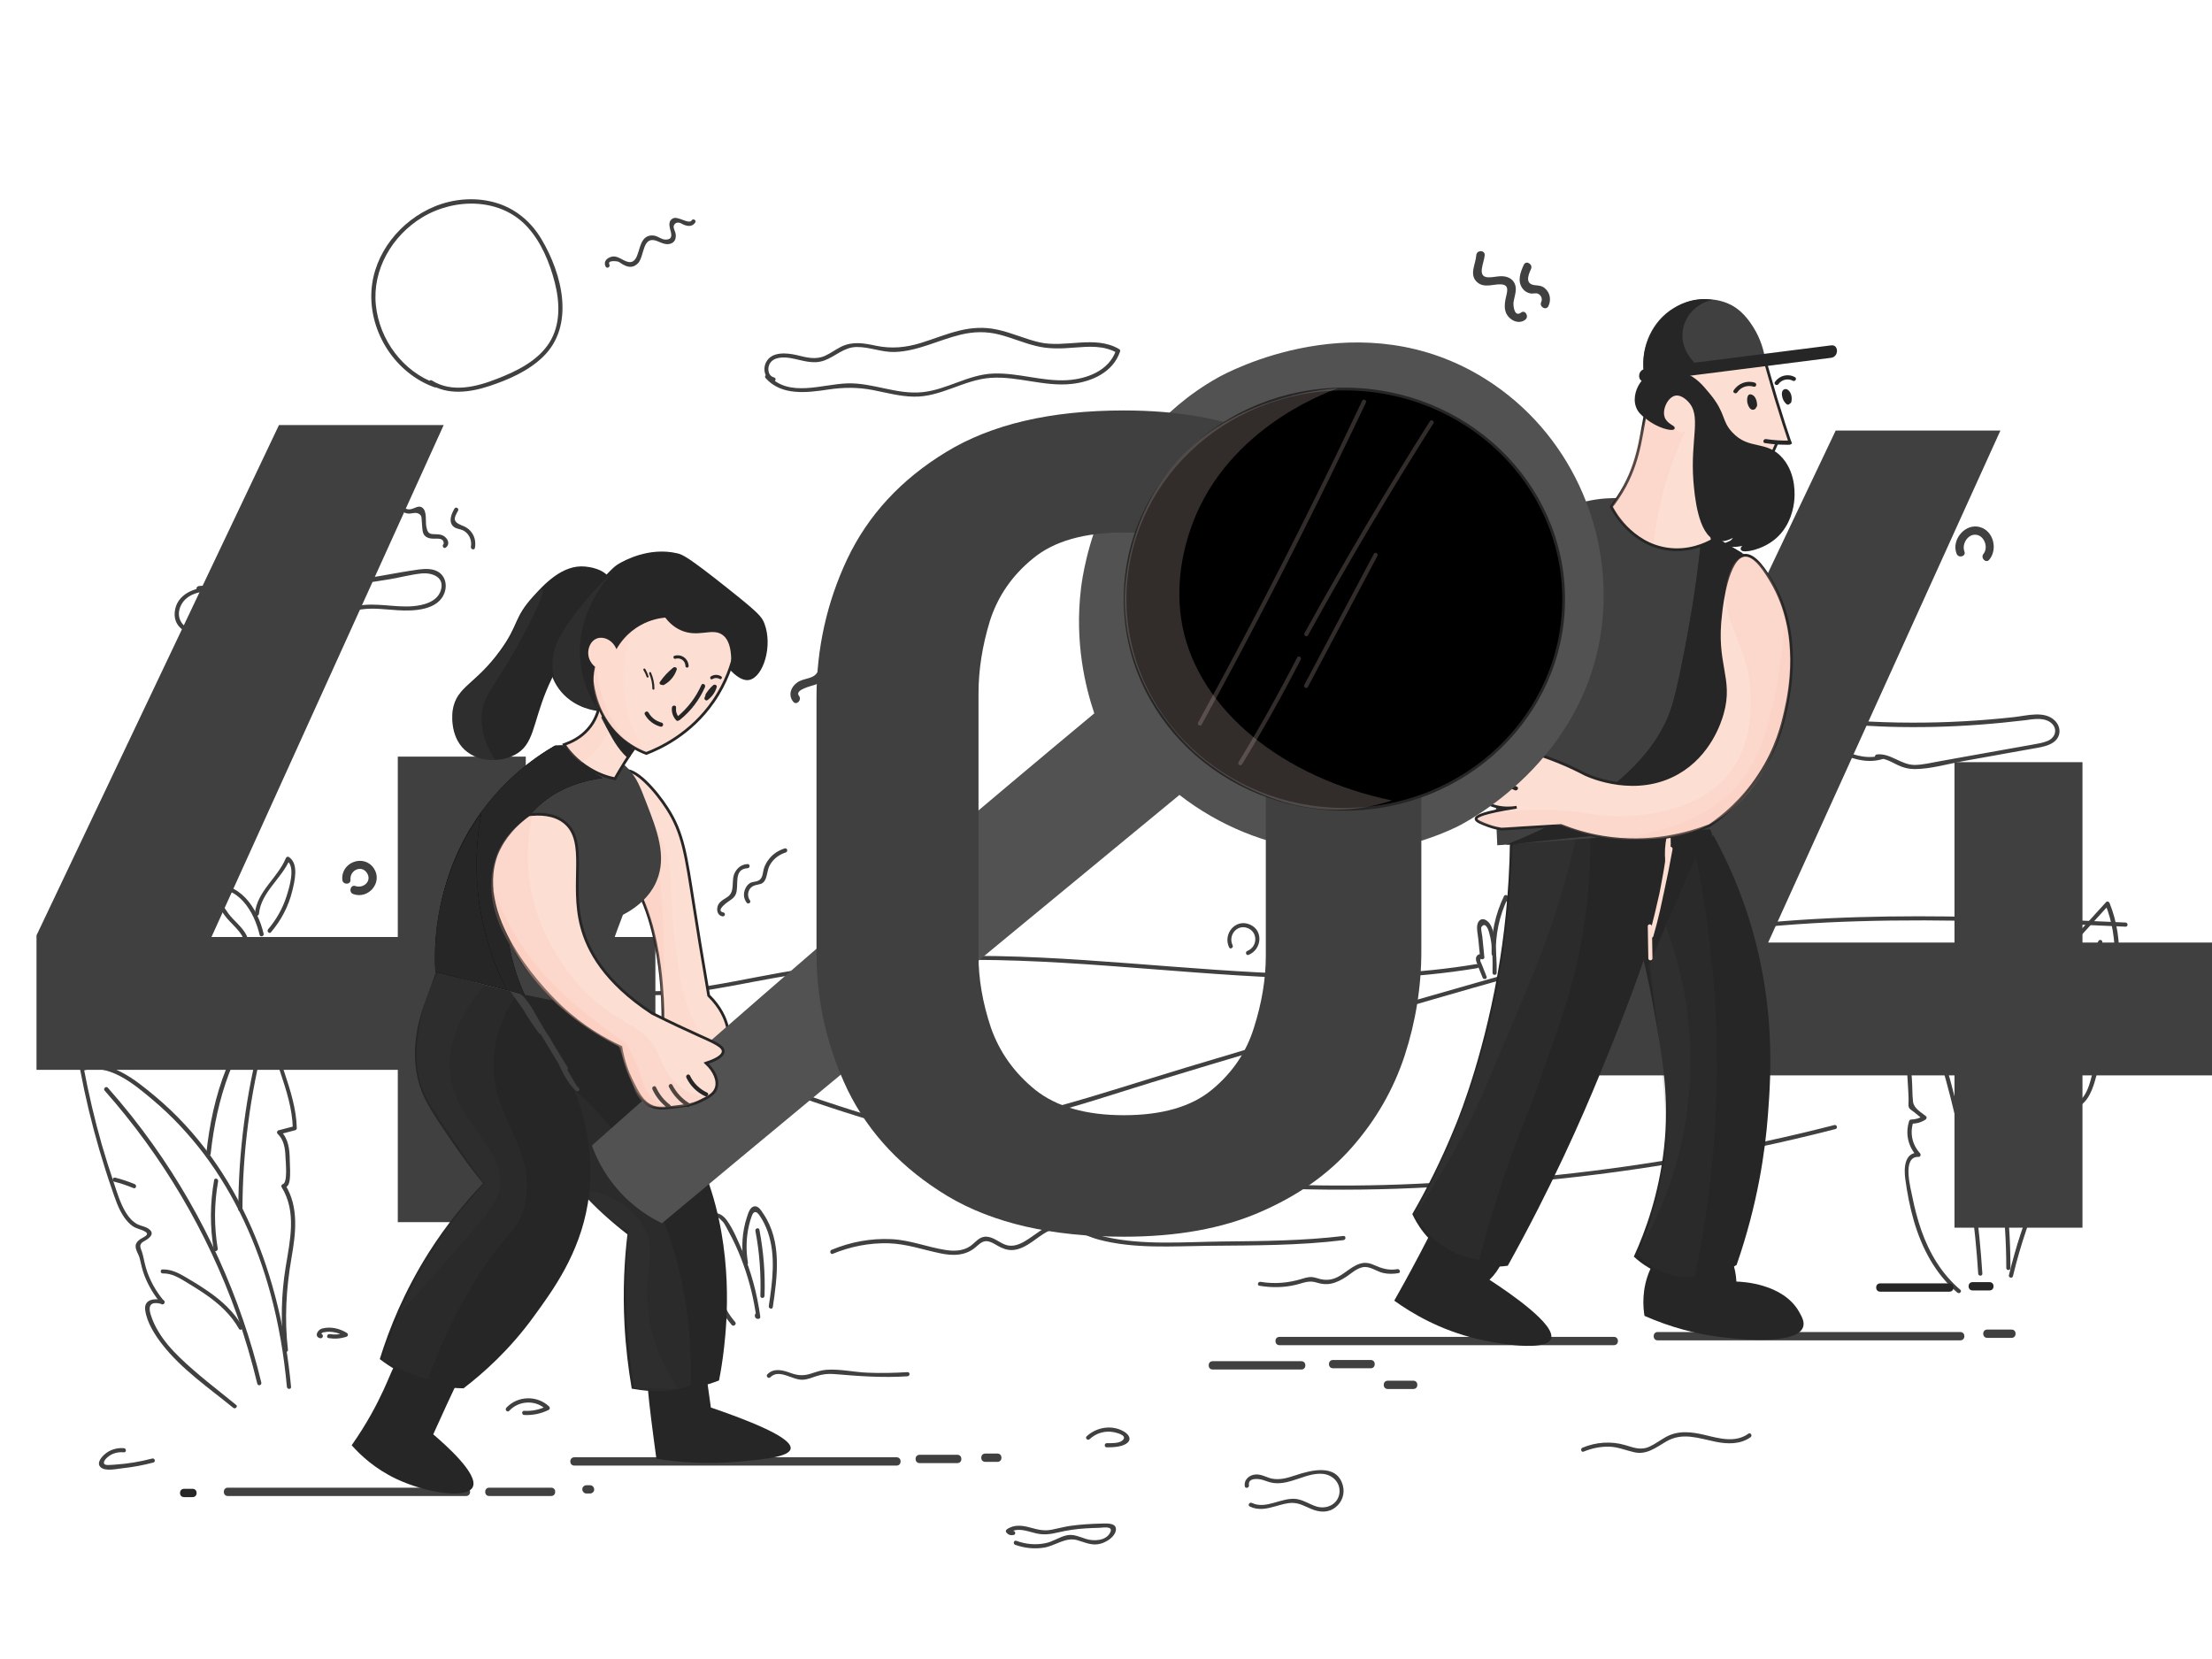 <svg width="800" height="600" viewBox="0 0 800 600" fill="none" xmlns="http://www.w3.org/2000/svg">
<g clipPath="url(#clip0_7928_105603)">
<path d="M143.867 442V386.922H13.203V338.289L100.898 153.719H160.469L76.484 338.875H143.867V273.641H190.156V338.875H237.031V386.922H190.156V442H143.867Z" fill="#404040"/>
<path d="M706.867 444V388.922H576.203V340.289L663.898 155.719H723.469L639.484 340.875H706.867V275.641H753.156V340.875H800.031V388.922H753.156V444H706.867Z" fill="#404040"/>
<path d="M85.403 508.104C78.553 502.504 71.403 497.154 65.053 491.004C62.103 488.154 59.353 485.054 57.253 481.504C56.153 479.704 55.253 477.754 54.603 475.754C54.053 474.104 53.503 471.554 55.903 471.304C56.803 471.204 57.753 471.404 58.603 471.654C59.553 471.904 59.953 470.454 59.003 470.204C56.153 469.504 52.053 469.704 52.503 473.704C53.053 478.204 56.003 482.804 58.703 486.254C65.703 495.254 75.603 502.004 84.353 509.154C85.103 509.754 86.153 508.704 85.403 508.104Z" fill="#404040"/>
<path d="M59.263 470.448C56.363 466.998 54.113 462.998 52.813 458.648C52.213 456.698 51.963 454.698 51.363 452.798C50.963 451.598 50.213 450.498 51.313 449.448C51.813 448.998 52.563 448.698 53.113 448.298C54.813 447.148 55.763 445.798 53.663 444.348C52.463 443.548 50.963 443.398 49.663 442.748C47.913 441.798 46.563 440.248 45.563 438.598C43.463 435.198 42.313 431.198 41.063 427.448C39.563 422.998 38.113 418.448 36.813 413.948C34.213 404.848 32.063 395.648 30.313 386.398C30.163 386.698 29.963 386.998 29.813 387.298C39.213 384.198 48.563 392.148 55.263 397.798C62.163 403.598 68.363 410.248 73.813 417.448C85.063 432.448 92.913 449.748 97.813 467.798C100.813 478.848 102.713 490.198 103.763 501.598C103.863 502.548 105.363 502.548 105.263 501.598C101.613 462.248 87.113 422.398 56.063 396.448C48.963 390.548 39.363 382.598 29.463 385.848C29.063 385.998 28.863 386.348 28.963 386.748C30.813 396.648 33.163 406.448 36.013 416.148C37.363 420.698 38.763 425.198 40.313 429.648C41.563 433.248 42.713 437.098 44.913 440.248C45.763 441.448 46.713 442.548 47.913 443.398C49.363 444.448 51.063 444.548 52.513 445.448C54.413 446.598 51.663 447.498 50.663 448.198C49.913 448.748 49.213 449.398 49.063 450.398C48.863 451.898 50.163 453.648 50.513 455.048C51.013 457.198 51.463 459.298 52.263 461.398C53.713 465.098 55.763 468.498 58.313 471.548C58.813 472.248 59.863 471.198 59.263 470.448Z" fill="#404040"/>
<path d="M37.86 394.452C58.76 418.052 75.01 445.602 85.61 475.302C88.56 483.552 91.01 491.952 93.06 500.452C93.31 501.402 94.71 501.002 94.51 500.052C87.11 469.252 73.81 439.902 55.41 414.052C50.31 406.852 44.81 399.952 38.96 393.352C38.26 392.702 37.21 393.752 37.86 394.452Z" fill="#404040"/>
<path d="M41.257 427.354C43.657 427.954 46.007 428.754 48.307 429.704C49.207 430.054 49.607 428.604 48.707 428.254C46.407 427.304 44.057 426.504 41.657 425.904C40.757 425.654 40.357 427.104 41.257 427.354Z" fill="#404040"/>
<path d="M58.844 460.553C62.094 460.453 64.794 462.153 67.444 463.753C69.844 465.203 72.194 466.653 74.494 468.253C79.244 471.553 83.544 475.453 86.394 480.553C86.844 481.403 88.144 480.653 87.694 479.803C84.694 474.503 80.194 470.403 75.244 467.003C72.644 465.203 69.894 463.503 67.144 461.903C64.544 460.353 61.894 459.053 58.794 459.103C57.894 459.053 57.894 460.553 58.844 460.553Z" fill="#404040"/>
<path d="M78.745 451.551C77.395 443.451 77.445 435.251 78.895 427.201C79.045 426.251 77.595 425.851 77.445 426.801C75.945 435.151 75.895 443.601 77.295 451.951C77.445 452.901 78.895 452.501 78.745 451.551Z" fill="#404040"/>
<path d="M76.194 417.296C77.244 407.396 79.344 397.496 82.844 388.196C85.794 380.346 90.194 372.646 97.744 368.446C97.344 368.246 96.994 367.996 96.594 367.796C97.394 381.696 105.544 394.046 105.894 407.996C106.094 407.746 106.244 407.496 106.444 407.296C104.544 407.796 102.644 408.296 100.744 408.796C100.194 408.946 99.994 409.646 100.394 410.046C102.694 412.246 103.144 415.346 103.244 418.396C103.294 419.996 104.144 427.746 102.294 428.246C101.844 428.396 101.594 428.946 101.844 429.346C107.394 438.246 104.844 448.796 103.294 458.396C101.694 468.296 101.494 478.296 102.644 488.196C102.744 489.146 104.244 489.146 104.144 488.196C102.844 477.046 103.494 466.096 105.394 455.096C106.944 446.196 108.194 436.646 103.194 428.546C103.044 428.896 102.894 429.296 102.744 429.646C104.094 429.296 104.544 428.246 104.744 426.946C105.094 424.546 104.844 421.896 104.794 419.496C104.744 415.696 104.344 411.746 101.444 408.996C101.344 409.396 101.244 409.846 101.094 410.246C102.994 409.746 104.894 409.246 106.794 408.746C107.094 408.646 107.344 408.346 107.344 408.046C106.994 394.046 98.894 381.746 98.044 367.846C97.994 367.296 97.444 366.896 96.894 367.196C89.444 371.346 84.944 378.696 81.844 386.446C77.894 396.296 75.694 406.846 74.594 417.396C74.594 418.246 76.094 418.246 76.194 417.296Z" fill="#404040"/>
<path d="M94.338 375.301C88.987 395.551 86.237 416.451 86.188 437.401C86.188 438.351 87.688 438.351 87.688 437.401C87.737 416.551 90.438 395.851 95.737 375.701C96.037 374.751 94.588 374.351 94.338 375.301Z" fill="#404040"/>
<path d="M681.416 345.349C684.616 355.649 687.016 366.149 688.516 376.849C689.266 382.249 689.816 387.749 690.066 393.199C690.166 394.599 690.216 396.049 690.266 397.449C690.316 398.299 690.066 399.699 690.366 400.499C690.666 401.249 691.716 401.749 692.316 402.249C693.366 403.099 694.416 403.949 695.416 404.799C695.466 404.399 695.516 403.999 695.566 403.599C694.166 404.449 692.816 404.849 691.166 404.899C690.816 404.899 690.566 405.149 690.466 405.449C689.016 409.949 690.066 414.699 693.316 418.199C693.516 417.749 693.666 417.349 693.866 416.899C688.666 416.699 688.566 422.699 689.066 426.399C689.766 431.549 690.766 436.699 692.216 441.699C695.116 451.499 699.966 460.799 707.916 467.499C708.666 468.099 709.716 467.049 708.966 466.449C702.266 460.799 697.766 453.199 694.866 444.949C693.516 441.049 692.466 437.049 691.666 433.049C691.016 429.699 687.766 418.199 693.866 418.399C694.566 418.449 694.816 417.599 694.416 417.099C691.566 413.999 690.666 409.799 691.966 405.849C691.716 406.049 691.466 406.199 691.266 406.399C693.166 406.399 694.766 405.949 696.416 404.899C696.766 404.649 696.966 404.049 696.566 403.699C694.716 402.199 692.166 400.899 691.866 398.399C691.566 395.749 691.666 392.999 691.466 390.349C691.116 385.399 690.616 380.449 689.866 375.499C688.366 365.149 686.016 354.949 682.916 344.949C682.566 343.999 681.116 344.399 681.416 345.349Z" fill="#404040"/>
<path d="M683.851 347.597C681.801 344.897 685.651 342.897 687.901 343.447C690.151 344.047 692.001 345.847 693.551 347.447C696.401 350.347 698.651 353.747 700.601 357.297C704.651 364.597 708.051 372.397 711.051 380.147C717.201 396.097 721.451 412.797 723.701 429.697C724.951 439.297 725.601 448.947 725.601 458.597C725.601 459.547 727.101 459.547 727.101 458.597C727.101 438.497 724.351 418.447 718.951 399.147C716.301 389.747 713.051 380.547 709.201 371.547C705.651 363.247 701.851 354.347 695.751 347.547C693.301 344.797 689.151 340.547 685.051 341.997C682.551 342.847 680.901 346.047 682.601 348.347C683.151 349.097 684.451 348.397 683.851 347.597Z" fill="#404040"/>
<path d="M719.857 402.552C722.407 394.002 725.357 385.652 728.707 377.402C730.457 373.152 732.307 368.902 734.307 364.752C735.257 362.802 736.207 360.802 737.207 358.852C737.857 357.602 739.807 352.102 741.857 352.602C742.457 352.752 742.857 352.252 742.757 351.702C742.257 348.602 745.757 345.952 747.607 343.902C749.257 342.102 750.857 340.302 752.507 338.502C755.907 334.802 759.257 331.102 762.657 327.352C762.257 327.252 761.807 327.152 761.407 327.002C766.557 339.752 765.207 353.702 762.207 366.802C760.657 373.502 758.707 380.152 757.057 386.852C755.907 391.502 754.657 398.552 748.957 399.552C748.557 399.602 748.357 400.102 748.457 400.452C749.907 406.402 745.907 411.902 743.257 416.902C740.757 421.602 738.457 426.452 736.357 431.402C732.257 441.052 729.007 451.002 726.557 461.152C726.307 462.102 727.757 462.502 728.007 461.552C730.707 450.302 734.407 439.352 739.157 428.802C741.407 423.802 743.907 418.902 746.557 414.102C748.957 409.752 751.157 405.152 749.957 400.102C749.807 400.402 749.607 400.702 749.457 401.002C754.307 400.152 756.407 395.252 757.657 390.952C759.707 383.752 761.557 376.352 763.307 369.052C766.657 355.152 768.457 340.202 762.957 326.602C762.757 326.102 762.107 325.802 761.707 326.252C757.457 330.902 753.207 335.602 748.957 340.252C746.957 342.452 744.807 344.552 742.957 346.902C741.757 348.502 741.107 350.002 741.407 352.002C741.707 351.702 742.007 351.402 742.307 351.102C738.707 350.202 736.957 356.102 735.757 358.452C733.357 363.202 731.107 368.002 729.057 372.852C724.957 382.352 721.457 392.152 718.507 402.052C718.107 403.052 719.557 403.452 719.857 402.552Z" fill="#404040"/>
<path d="M758.942 340.304C743.342 369.404 727.442 399.404 723.692 432.654C723.592 433.604 725.092 433.604 725.192 432.654C728.942 399.654 744.792 369.854 760.242 341.054C760.742 340.204 759.442 339.454 758.942 340.304Z" fill="#404040"/>
<path d="M693.898 360.3C706.048 392.45 713.298 426.35 715.448 460.65C715.498 461.6 716.998 461.6 716.948 460.65C714.798 426.2 707.548 392.2 695.348 359.9C694.998 359.05 693.548 359.4 693.898 360.3Z" fill="#404040"/>
<path d="M62.099 344.2C92.6 338.75 124.099 339.05 154.499 345.1C169.549 348.1 184.299 352.45 198.499 358.15C213.349 364.1 227.599 371.25 242.149 377.85C297.049 402.75 355.799 419.05 415.649 426.15C449.599 430.2 483.9 431.25 518 429.35C518.949 429.3 518.949 427.8 518 427.85C456.799 431.3 395.15 425.05 335.849 409.5C306.099 401.7 276.949 391.55 248.799 379.2C234.199 372.8 219.949 365.6 205.299 359.35C191.299 353.4 176.849 348.6 162.049 345.2C129.199 337.7 94.9 336.85 61.7 342.8C60.749 342.9 61.15 344.35 62.099 344.2Z" fill="#404040"/>
<path d="M334.094 408.398C362.544 409.848 389.994 399.598 416.744 391.398C444.744 382.848 472.844 374.548 500.994 366.448C528.994 358.398 556.994 349.948 585.444 343.498C613.794 337.098 642.694 334.048 671.744 333.198C704.094 332.198 736.444 333.648 768.744 335.148C769.694 335.198 769.694 333.698 768.744 333.648C711.694 331.048 653.894 328.498 597.494 339.448C568.894 344.998 540.894 353.498 512.894 361.448C484.744 369.498 456.644 377.748 428.594 386.198C413.044 390.898 397.544 395.998 381.894 400.298C366.294 404.598 350.294 407.698 334.044 406.898C333.144 406.848 333.144 408.348 334.094 408.398Z" fill="#404040"/>
<path d="M212.703 357.101C232.453 362.801 252.953 358.851 272.653 355.051C293.753 351.001 315.053 348.251 336.553 347.401C379.153 345.801 421.503 351.901 463.953 353.601C487.453 354.551 511.053 354.001 534.253 350.151C535.203 350.001 534.803 348.551 533.853 348.701C492.103 355.651 449.703 351.501 407.803 348.351C386.853 346.751 365.853 345.401 344.803 345.751C323.953 346.101 303.103 348.101 282.503 351.751C259.703 355.751 236.003 362.351 213.053 355.701C212.153 355.401 211.753 356.851 212.703 357.101Z" fill="#404040"/>
<path d="M301.189 453.452C307.589 450.802 314.489 449.452 321.439 449.652C327.889 449.852 333.689 451.952 339.939 453.252C344.589 454.252 349.239 454.252 352.989 450.952C354.439 449.702 355.689 448.402 357.789 449.052C359.339 449.502 360.639 450.552 362.089 451.202C363.789 452.002 365.539 452.302 367.339 451.952C371.639 451.102 374.889 447.552 378.639 445.502C384.989 442.102 391.089 446.652 397.289 448.302C410.189 451.752 423.989 450.702 437.189 450.552C453.439 450.402 469.739 450.502 485.889 448.502C486.839 448.402 486.839 446.902 485.889 447.002C471.389 448.752 456.739 448.852 442.139 449.002C428.239 449.152 413.539 450.452 399.839 447.352C396.639 446.652 393.639 445.602 390.589 444.352C387.939 443.252 385.189 442.202 382.289 442.602C377.739 443.202 374.339 446.802 370.489 449.002C368.489 450.152 366.289 450.952 363.989 450.302C361.489 449.552 359.439 447.352 356.689 447.252C354.089 447.202 352.839 449.302 350.939 450.652C348.289 452.502 344.939 452.552 341.839 452.052C335.239 451.002 329.089 448.452 322.339 448.152C314.989 447.802 307.639 449.152 300.789 452.002C299.889 452.352 300.289 453.802 301.189 453.452Z" fill="#404040"/>
<path d="M333.109 408.852C334.009 409.002 334.859 409.202 335.759 409.352C336.709 409.552 337.059 408.252 336.159 407.902C335.609 407.702 335.059 407.502 334.459 407.302C333.659 407.002 333.109 408.302 333.859 408.652C338.459 411.052 343.259 412.952 348.259 414.302C349.209 414.552 349.609 413.102 348.659 412.852C343.759 411.552 339.109 409.702 334.609 407.352C334.409 407.802 334.209 408.252 334.009 408.702C334.559 408.902 335.109 409.102 335.709 409.302C335.859 408.802 335.959 408.352 336.109 407.852C335.209 407.702 334.359 407.502 333.459 407.352C332.559 407.202 332.159 408.652 333.109 408.852Z" fill="#404040"/>
<path d="M265.898 478.153C264.798 476.853 263.798 475.503 262.948 474.003C262.548 473.253 262.048 472.453 261.798 471.603C261.448 471.053 261.398 470.403 261.598 469.753C261.448 469.053 261.648 468.503 262.148 468.103C262.898 466.053 261.998 463.903 261.498 461.803C260.748 458.503 259.998 455.203 259.248 451.903C258.848 450.153 258.448 448.453 258.098 446.703C257.898 445.903 257.748 445.153 257.548 444.353C257.248 442.953 256.948 442.303 257.998 441.153C258.498 440.103 259.248 439.903 260.248 440.703C260.698 441.153 261.148 441.603 261.598 442.053C262.098 442.703 262.448 443.453 262.848 444.153C263.548 445.453 264.248 446.753 264.898 448.053C266.448 451.153 267.798 454.353 268.948 457.603C271.148 463.703 272.648 470.003 273.548 476.453C273.798 476.153 274.048 475.803 274.248 475.503C274.348 475.603 274.398 475.753 274.498 475.853C274.748 474.903 273.298 474.503 273.048 475.453C272.848 476.353 273.298 477.003 274.248 477.003C274.798 477.003 275.048 476.553 274.948 476.053C273.798 467.803 271.648 459.753 268.348 452.103C266.798 448.503 265.148 444.503 262.848 441.303C261.598 439.553 259.348 437.953 257.198 439.203C254.748 440.603 255.898 444.053 256.398 446.203C257.398 450.603 258.398 455.003 259.348 459.403C259.798 461.503 260.748 463.853 260.848 466.003C260.898 467.753 259.448 468.553 259.698 470.303C260.198 473.553 262.648 476.853 264.698 479.253C265.448 479.903 266.498 478.853 265.898 478.153Z" fill="#404040"/>
<path d="M270.497 456.646C269.747 452.146 269.847 447.546 270.897 443.096C271.147 441.946 271.497 440.846 271.897 439.746C272.597 437.846 273.597 438.046 274.597 439.446C275.897 441.296 276.897 443.346 277.647 445.446C280.697 454.146 279.347 463.496 278.047 472.346C277.897 473.296 279.347 473.696 279.497 472.746C281.147 461.596 282.847 448.946 276.097 438.996C275.347 437.896 274.347 436.046 272.797 436.296C271.147 436.596 270.597 438.846 270.147 440.146C268.347 445.596 268.047 451.396 268.997 456.996C269.247 457.996 270.697 457.596 270.497 456.646Z" fill="#404040"/>
<path d="M273.199 445.154C274.699 452.954 275.249 460.804 274.999 468.704C274.949 469.654 276.449 469.654 276.499 468.704C276.799 460.654 276.149 452.654 274.649 444.754C274.449 443.804 273.049 444.204 273.199 445.154Z" fill="#404040"/>
<path d="M89.292 338.55C87.842 335.35 84.592 333.1 82.542 330.3C80.292 327.2 78.392 323.85 76.542 320.55C76.392 320.9 76.242 321.3 76.092 321.65C86.142 319.85 91.942 329.75 93.892 338.1C94.092 339.05 95.542 338.65 95.342 337.7C93.192 328.45 86.592 318.3 75.692 320.2C75.192 320.3 75.042 320.9 75.242 321.3C77.092 324.65 78.942 328 81.242 331.05C83.292 333.85 86.592 336.2 87.992 339.3C88.392 340.2 89.692 339.45 89.292 338.55Z" fill="#404040"/>
<path d="M93.661 330.499C94.411 322.649 101.911 317.749 104.811 310.799C104.461 310.949 104.061 311.099 103.711 311.249C107.061 313.399 104.561 321.199 103.611 324.199C102.211 328.599 99.911 332.599 96.961 336.099C96.361 336.849 97.411 337.899 98.011 337.149C101.711 332.799 104.361 327.749 105.711 322.199C106.561 318.699 108.161 312.349 104.461 309.949C104.011 309.649 103.511 309.999 103.361 310.399C100.361 317.599 92.961 322.299 92.161 330.499C92.061 331.449 93.561 331.449 93.661 330.499Z" fill="#404040"/>
<path d="M537.641 353.198C537.191 352.048 536.741 350.898 536.291 349.748C536.041 349.198 535.841 348.598 535.591 348.048C535.291 347.648 535.291 347.198 535.541 346.748C535.991 347.148 536.891 346.898 536.841 346.198C536.591 343.698 536.341 341.148 536.091 338.648C536.041 338.048 535.441 335.698 535.791 335.248C537.341 333.098 538.391 336.648 538.541 337.198C539.891 341.798 539.841 347.098 539.791 351.848C539.791 352.798 541.291 352.798 541.291 351.848C541.341 347.948 541.141 344.098 540.591 340.248C540.241 337.798 539.841 334.248 537.441 332.798C535.891 331.848 534.591 332.848 534.291 334.498C533.991 336.098 534.491 337.998 534.641 339.548C534.841 341.748 535.091 343.948 535.291 346.148C535.741 345.948 536.141 345.798 536.591 345.598C535.741 344.798 534.441 344.948 533.941 346.048C533.591 346.798 533.891 347.598 534.141 348.348C534.741 350.098 535.541 351.798 536.191 353.548C536.541 354.498 537.991 354.098 537.641 353.198Z" fill="#404040"/>
<path d="M541.005 345.047C540.805 338.047 542.255 331.197 545.305 324.847C544.905 324.897 544.505 324.947 544.105 324.997C547.355 327.697 545.205 334.997 544.655 338.497C543.905 343.197 542.955 347.897 541.755 352.497C541.505 353.447 542.955 353.847 543.205 352.897C544.655 347.297 545.755 341.597 546.555 335.847C547.055 332.147 548.505 326.697 545.155 323.897C544.805 323.597 544.205 323.597 543.955 324.047C540.805 330.597 539.255 337.697 539.455 344.997C539.555 345.997 541.055 345.997 541.005 345.047Z" fill="#404040"/>
<path d="M278.616 498.1C281.766 494.9 286.666 499.2 290.316 499C292.066 498.9 293.666 498.25 295.266 497.7C297.416 497 299.467 496.75 301.717 496.95C310.617 497.7 319.267 498.35 328.217 497.75C329.167 497.7 329.167 496.2 328.217 496.25C323.367 496.55 318.567 496.65 313.717 496.45C308.817 496.25 303.716 495.05 298.866 495.4C296.916 495.55 295.116 496.2 293.266 496.8C290.566 497.65 288.516 497.5 285.916 496.55C283.066 495.5 279.866 494.65 277.516 497.05C276.866 497.75 277.916 498.8 278.616 498.1Z" fill="#404040"/>
<path d="M184.161 510.247C187.661 506.447 193.811 506.197 197.511 509.797C197.561 509.397 197.611 508.997 197.661 508.597C195.061 509.847 192.411 510.397 189.561 510.247C188.611 510.197 188.611 511.697 189.561 511.747C192.711 511.897 195.611 511.297 198.461 509.897C198.911 509.697 198.961 509.047 198.611 508.697C194.311 504.547 187.161 504.747 183.111 509.147C182.461 509.897 183.511 510.947 184.161 510.247Z" fill="#404040"/>
<path d="M44.801 523.75C42.251 523.55 39.701 524.3 37.751 526.05C36.551 527.15 34.851 529.2 36.401 530.65C38.151 532.25 42.351 531.2 44.401 531C48.151 530.6 51.801 529.9 55.451 528.95C56.401 528.7 56.001 527.25 55.051 527.5C50.651 528.65 46.201 529.4 41.651 529.7C40.751 529.75 39.801 529.85 38.901 529.85C36.651 529.75 37.701 528.05 38.801 527.1C40.451 525.6 42.601 525.05 44.801 525.25C45.801 525.3 45.751 523.8 44.801 523.75Z" fill="#404040"/>
<path d="M116.242 482.5C116.342 482.1 116.642 481.85 117.042 481.85C117.392 481.8 117.742 481.75 118.042 481.7C118.842 481.6 119.592 481.65 120.392 481.75C121.942 481.95 123.342 482.5 124.692 483.35C124.742 482.9 124.792 482.45 124.892 482C123.042 482.65 121.192 482.8 119.242 482.5C118.292 482.35 117.892 483.8 118.842 483.95C121.042 484.3 123.142 484.15 125.292 483.45C125.892 483.25 126.042 482.45 125.492 482.1C122.892 480.45 119.492 479.65 116.442 480.5C114.792 480.95 113.492 483.5 115.842 484C116.792 484.15 117.192 482.7 116.242 482.5Z" fill="#404040"/>
<path d="M157.639 138.649C145.739 134.449 137.239 122.899 135.939 110.399C134.589 97.499 141.839 85.199 152.739 78.599C164.489 71.499 181.189 71.449 190.839 82.199C195.789 87.649 198.839 95.099 200.639 102.149C202.489 109.399 202.789 117.449 198.639 123.999C194.439 130.549 186.939 134.199 179.889 136.949C172.439 139.899 163.489 142.199 156.189 137.599C155.389 137.099 154.639 138.399 155.439 138.899C161.989 142.999 169.889 141.949 176.889 139.649C183.739 137.399 190.989 134.249 196.289 129.149C208.139 117.799 203.289 99.049 195.889 86.599C191.989 79.999 186.139 75.149 178.689 73.149C171.589 71.249 163.989 71.899 157.239 74.649C144.839 79.749 135.139 91.649 134.339 105.249C133.439 120.249 143.089 135.099 157.239 140.099C158.139 140.449 158.539 138.999 157.639 138.649Z" fill="#404040"/>
<path d="M533.613 428.896C567.713 426.746 601.613 422.146 635.013 415.096C644.663 413.046 654.263 410.796 663.813 408.346C664.763 408.096 664.363 406.646 663.413 406.896C630.313 415.346 596.613 421.446 562.613 424.996C552.963 425.996 543.313 426.796 533.663 427.396C532.663 427.446 532.663 428.946 533.613 428.896Z" fill="#404040"/>
<path d="M455.461 465.003C459.861 465.753 464.361 465.703 468.711 464.653C471.411 464.003 473.361 462.953 476.161 463.853C477.911 464.403 479.561 464.603 481.361 464.253C483.361 463.853 485.211 462.853 486.911 461.753C488.761 460.503 490.611 458.753 492.861 458.303C495.461 457.803 497.811 459.853 500.311 460.403C502.111 460.803 503.961 460.753 505.761 460.453C506.711 460.303 506.311 458.853 505.361 459.003C502.211 459.553 499.761 458.753 496.911 457.503C495.711 456.953 494.561 456.653 493.211 456.753C489.161 457.203 486.361 461.003 482.611 462.353C480.211 463.203 478.261 462.903 475.911 462.153C474.111 461.603 472.811 461.903 471.061 462.453C466.111 464.003 461.061 464.453 455.961 463.603C454.961 463.403 454.511 464.853 455.461 465.003Z" fill="#404040"/>
<path d="M207.712 530.047C246.562 530.047 285.412 530.047 324.262 530.047C326.212 530.047 326.212 527.047 324.262 527.047C285.412 527.047 246.562 527.047 207.712 527.047C205.763 527.047 205.763 530.047 207.712 530.047Z" fill="#404040"/>
<path d="M332.588 529.148C337.138 529.148 341.687 529.148 346.237 529.148C348.187 529.148 348.187 526.148 346.237 526.148C341.687 526.148 337.138 526.148 332.588 526.148C330.638 526.148 330.638 529.148 332.588 529.148Z" fill="#404040"/>
<path d="M356.338 528.703C357.788 528.703 359.287 528.703 360.737 528.703C362.687 528.703 362.687 525.703 360.737 525.703C359.287 525.703 357.788 525.703 356.338 525.703C354.388 525.703 354.388 528.703 356.338 528.703Z" fill="#404040"/>
<path d="M82.362 541.047C111.112 541.047 139.813 541.047 168.563 541.047C170.513 541.047 170.513 538.047 168.563 538.047C139.813 538.047 111.112 538.047 82.362 538.047C80.463 538.047 80.463 541.047 82.362 541.047Z" fill="#404040"/>
<path d="M176.894 541.047C184.394 541.047 191.844 541.047 199.344 541.047C201.294 541.047 201.294 538.047 199.344 538.047C191.844 538.047 184.394 538.047 176.894 538.047C174.994 538.047 174.994 541.047 176.894 541.047Z" fill="#404040"/>
<path d="M212.096 540.148C212.546 540.148 212.996 540.148 213.396 540.148C214.196 540.148 214.946 539.448 214.896 538.648C214.846 537.848 214.246 537.148 213.396 537.148C212.946 537.148 212.496 537.148 212.096 537.148C211.296 537.148 210.546 537.848 210.596 538.648C210.646 539.448 211.246 540.148 212.096 540.148Z" fill="#404040"/>
<path d="M66.556 541.453C67.606 541.453 68.606 541.453 69.656 541.453C71.606 541.453 71.606 538.453 69.656 538.453C68.606 538.453 67.606 538.453 66.556 538.453C64.606 538.453 64.606 541.453 66.556 541.453Z" fill="#262626"/>
<path d="M462.744 486.5C503.044 486.5 543.344 486.5 583.694 486.5C585.644 486.5 585.644 483.5 583.694 483.5C543.394 483.5 503.094 483.5 462.744 483.5C460.794 483.5 460.794 486.5 462.744 486.5Z" fill="#404040"/>
<path d="M599.487 484.75C635.987 484.75 672.488 484.75 708.988 484.75C710.938 484.75 710.938 481.75 708.988 481.75C672.488 481.75 635.987 481.75 599.487 481.75C597.587 481.75 597.587 484.75 599.487 484.75Z" fill="#404040"/>
<path d="M718.713 483.852C721.663 483.852 724.562 483.852 727.512 483.852C729.462 483.852 729.462 480.852 727.512 480.852C724.562 480.852 721.663 480.852 718.713 480.852C716.763 480.852 716.763 483.852 718.713 483.852Z" fill="#404040"/>
<path d="M679.994 467.148C688.344 467.148 696.694 467.148 705.044 467.148C706.994 467.148 706.994 464.148 705.044 464.148C696.694 464.148 688.344 464.148 679.994 464.148C678.044 464.148 678.044 467.148 679.994 467.148Z" fill="#262626"/>
<path d="M713.394 466.703C715.444 466.703 717.494 466.703 719.544 466.703C721.494 466.703 721.494 463.703 719.544 463.703C717.494 463.703 715.444 463.703 713.394 463.703C711.494 463.703 711.494 466.703 713.394 466.703Z" fill="#262626"/>
<path d="M438.55 495.297C449.25 495.297 459.95 495.297 470.65 495.297C472.6 495.297 472.6 492.297 470.65 492.297C459.95 492.297 449.25 492.297 438.55 492.297C436.65 492.297 436.65 495.297 438.55 495.297Z" fill="#404040"/>
<path d="M482.088 494.852C486.638 494.852 491.187 494.852 495.737 494.852C497.687 494.852 497.687 491.852 495.737 491.852C491.187 491.852 486.638 491.852 482.088 491.852C480.138 491.852 480.138 494.852 482.088 494.852Z" fill="#404040"/>
<path d="M501.9 502.352C505 502.352 508.05 502.352 511.15 502.352C513.1 502.352 513.1 499.352 511.15 499.352C508.05 499.352 505 499.352 501.9 499.352C499.95 499.352 499.95 502.352 501.9 502.352Z" fill="#404040"/>
<path d="M288.952 251.647C287.152 249.397 293.952 247.997 295.052 247.547C297.202 246.597 298.552 244.847 299.052 242.547C299.552 240.197 299.052 237.697 299.752 235.397C300.802 231.997 304.702 232.197 307.602 232.347C309.552 232.447 309.502 229.447 307.602 229.347C304.302 229.147 300.502 229.247 298.202 231.947C296.152 234.347 296.552 237.597 296.302 240.547C296.102 243.197 295.102 244.497 292.502 245.247C291.002 245.697 289.502 245.947 288.252 246.897C285.952 248.547 285.002 251.447 286.852 253.747C288.002 255.297 290.152 253.147 288.952 251.647Z" fill="#404040"/>
<path d="M299.586 254.149C298.236 252.549 301.336 250.949 302.336 250.349C303.686 249.549 304.836 248.799 305.836 247.599C307.886 245.149 309.236 240.499 312.936 240.299C314.836 240.199 314.886 237.199 312.936 237.299C306.786 237.599 306.286 243.999 302.086 246.999C300.286 248.249 298.136 248.949 296.986 250.949C295.936 252.749 296.136 254.699 297.436 256.249C298.686 257.749 300.836 255.599 299.586 254.149Z" fill="#404040"/>
<path d="M533.916 92.298C533.716 95.498 531.216 99.348 534.216 102.048C536.816 104.348 540.066 102.648 543.016 102.848C546.266 103.098 544.866 106.098 544.466 108.298C544.166 109.948 544.016 111.748 544.766 113.348C545.966 115.848 549.216 117.448 551.616 115.648C553.116 114.498 551.616 111.898 550.116 113.048C547.666 114.898 547.166 110.448 547.416 109.098C547.666 107.648 548.166 106.198 548.216 104.698C548.266 102.598 547.166 100.948 545.216 100.248C542.816 99.398 540.666 100.348 538.266 100.298C533.916 100.198 536.816 94.898 536.966 92.298C537.066 90.348 534.066 90.348 533.916 92.298Z" fill="#404040"/>
<path d="M551.111 95.753C549.861 98.453 548.661 101.653 550.661 104.353C551.411 105.353 552.411 105.953 553.611 106.153C554.411 106.253 555.461 105.903 556.161 106.203C557.311 106.653 557.961 108.003 557.411 109.203C556.561 110.953 559.161 112.453 560.011 110.703C561.061 108.453 560.661 105.853 558.661 104.203C557.561 103.303 556.561 103.303 555.211 103.153C551.561 102.803 552.561 99.753 553.711 97.303C554.511 95.553 551.911 94.003 551.111 95.753Z" fill="#404040"/>
<path d="M710.459 199.451C709.359 196.601 712.009 192.501 715.359 193.551C717.909 194.401 719.059 198.201 717.359 200.301C716.159 201.801 718.259 203.901 719.459 202.401C722.559 198.651 721.009 192.101 716.159 190.651C710.809 189.051 705.659 195.151 707.609 200.201C708.259 202.051 711.159 201.251 710.459 199.451Z" fill="#404040"/>
<path d="M126.757 318.152C126.457 314.602 130.957 312.602 132.857 315.952C134.457 318.852 131.307 321.402 128.557 320.452C126.757 319.802 125.957 322.702 127.757 323.352C133.307 325.352 138.557 319.052 135.207 314.052C131.607 308.702 123.257 311.852 123.807 318.152C123.907 320.052 126.907 320.102 126.757 318.152Z" fill="#404040"/>
<path d="M144.151 178.001C143.001 179.901 142.901 182.351 144.401 184.101C145.151 184.951 146.201 185.501 147.301 185.701C148.851 185.951 150.001 185.101 151.351 185.751C152.701 186.451 152.401 187.301 152.551 188.701C152.601 189.551 152.651 190.351 152.751 191.201C152.851 192.101 152.951 193.001 153.601 193.701C154.201 194.351 154.951 194.601 155.801 194.751C156.401 194.851 157.001 194.801 157.651 194.801C158.151 194.801 158.701 194.801 159.201 194.901C160.151 195.151 160.551 195.801 160.451 196.751C159.701 197.301 160.401 198.601 161.201 198.051C162.701 196.951 162.201 195.251 160.901 194.151C160.301 193.651 159.651 193.401 158.851 193.301C156.251 192.951 154.751 193.951 154.151 190.301C153.851 188.501 154.501 184.751 152.651 183.551C151.801 183.001 151.051 183.251 150.201 183.601C148.851 184.151 147.751 184.601 146.351 183.751C144.451 182.601 144.401 180.351 145.451 178.651C145.951 177.951 144.651 177.201 144.151 178.001Z" fill="#404040"/>
<path d="M164.362 183.952C163.362 185.702 162.162 188.352 163.712 190.152C164.712 191.352 166.412 191.202 167.712 191.952C169.762 193.102 170.712 195.502 170.312 197.752C170.162 198.702 171.612 199.102 171.762 198.152C172.162 195.902 171.662 193.702 170.112 192.002C169.462 191.252 168.612 190.702 167.712 190.302C166.662 189.852 164.862 189.302 164.512 188.002C164.262 187.052 165.262 185.452 165.662 184.702C166.112 183.852 164.812 183.102 164.362 183.952Z" fill="#404040"/>
<path d="M445.787 341.849C444.087 338.349 447.287 334.249 451.087 335.599C455.037 336.999 454.887 342.399 451.137 343.899C450.237 344.249 450.637 345.699 451.537 345.349C456.387 343.399 457.037 336.449 451.987 334.349C446.787 332.149 442.187 337.799 444.537 342.649C444.937 343.499 446.237 342.699 445.787 341.849Z" fill="#404040"/>
<path d="M261.636 330.001C258.436 329.351 263.586 325.901 264.136 325.551C264.936 325.001 265.686 324.401 266.086 323.451C267.436 320.401 264.986 314.301 270.386 314.001C271.336 313.951 271.336 312.451 270.386 312.501C268.286 312.601 266.736 313.751 265.786 315.551C264.236 318.451 266.086 322.401 263.086 324.401C261.386 325.551 259.586 326.301 259.386 328.551C259.286 329.901 259.836 331.101 261.236 331.401C262.186 331.651 262.586 330.201 261.636 330.001Z" fill="#404040"/>
<path d="M271.241 325.653C269.841 323.703 270.641 320.953 272.991 320.203C274.591 319.703 275.791 319.953 276.691 318.303C277.591 316.603 277.441 314.603 278.441 312.853C279.691 310.603 281.791 309.053 284.191 308.303C285.091 308.003 284.741 306.553 283.791 306.853C281.541 307.553 279.591 308.803 278.141 310.653C277.391 311.603 276.741 312.703 276.341 313.903C275.791 315.503 276.041 317.653 274.241 318.503C273.141 319.053 272.041 318.753 270.991 319.553C270.291 320.053 269.791 320.803 269.491 321.553C268.791 323.203 268.941 324.953 269.991 326.403C270.491 327.203 271.791 326.453 271.241 325.653Z" fill="#404040"/>
<path d="M220.404 95.697C219.504 93.897 223.354 94.547 223.504 94.597C224.054 94.797 224.604 95.247 225.104 95.547C225.904 95.997 226.804 96.447 227.754 96.497C229.004 96.547 230.054 95.997 230.854 95.097C233.154 92.297 232.304 85.047 237.704 87.197C239.304 87.847 241.104 88.797 242.854 87.997C244.254 87.347 244.554 85.947 244.354 84.547C244.254 83.847 243.454 82.447 243.654 81.747C244.054 80.397 245.304 80.297 246.254 80.747C246.704 80.947 247.104 81.247 247.604 81.397C249.104 81.947 250.554 81.847 251.454 80.447C251.954 79.647 250.654 78.897 250.154 79.697C249.154 81.297 245.154 77.997 243.354 78.997C241.904 79.747 241.954 81.247 242.304 82.647C242.704 84.297 243.704 86.697 240.654 86.647C239.304 86.647 238.054 85.497 236.754 85.247C235.204 84.947 233.804 85.347 232.804 86.547C230.304 89.497 231.254 97.197 225.454 94.047C223.754 93.147 222.354 92.247 220.454 93.097C219.004 93.747 218.304 94.997 219.054 96.447C219.554 97.297 220.804 96.547 220.404 95.697Z" fill="#404040"/>
<path d="M279.948 136.499C277.698 135.949 277.398 133.049 278.498 131.349C280.048 128.949 283.697 129.099 286.147 129.549C290.247 130.299 294.048 131.899 298.198 130.349C302.198 128.849 305.198 125.599 309.698 125.499C314.398 125.399 318.848 127.449 323.598 127.299C331.898 127.049 339.447 122.949 347.397 121.049C352.097 119.899 356.698 119.799 361.397 120.999C365.897 122.149 370.098 123.999 374.598 125.099C379.298 126.299 383.948 126.099 388.698 125.699C393.898 125.299 399.248 124.899 403.948 127.599C403.848 127.299 403.698 127.049 403.598 126.749C401.098 134.099 392.998 137.099 385.848 137.499C376.898 137.999 368.198 134.749 359.198 135.099C350.098 135.449 342.398 140.999 333.448 141.849C324.298 142.749 315.647 138.399 306.547 138.649C297.297 138.899 285.248 143.949 277.948 135.699C277.298 134.999 276.247 136.049 276.897 136.749C282.647 143.199 291.747 142.049 299.397 140.899C305.047 140.049 310.198 139.999 315.848 141.099C320.648 142.049 325.448 143.349 330.348 143.449C340.248 143.699 348.598 137.299 358.348 136.649C368.198 135.999 377.748 139.949 387.598 138.849C394.948 138.049 402.598 134.599 405.098 127.099C405.198 126.799 405.048 126.399 404.747 126.249C395.947 121.099 385.347 125.949 375.897 123.799C370.698 122.599 365.848 120.299 360.598 119.199C356.048 118.199 351.547 118.449 347.047 119.549C342.247 120.699 337.698 122.599 332.998 124.049C327.597 125.699 322.448 126.199 316.848 125.049C312.398 124.099 308.298 123.349 304.098 125.449C302.148 126.449 300.348 127.799 298.348 128.699C294.948 130.199 291.698 129.299 288.248 128.449C284.598 127.599 279.097 126.999 277.047 131.049C275.747 133.599 276.647 137.249 279.647 137.949C280.497 138.149 280.898 136.699 279.948 136.499Z" fill="#404040"/>
<path d="M71.742 213.553C78.541 212.653 84.992 216.153 91.742 215.303C94.492 214.953 97.041 213.753 99.591 212.703C100.791 212.203 102.041 211.753 103.341 211.453C105.791 210.903 107.991 211.553 110.391 212.053C117.091 213.503 124.591 211.903 131.291 210.953C134.591 210.503 137.841 210.003 141.141 209.453C144.891 208.803 148.641 207.803 152.391 207.403C156.341 207.003 160.991 208.753 159.391 213.603C158.041 217.753 152.991 218.953 149.191 219.253C142.591 219.753 136.041 217.853 129.441 219.103C123.291 220.253 117.791 223.453 111.841 225.203C108.541 226.203 105.241 226.603 101.841 226.153C98.442 225.653 95.242 224.803 91.742 225.053C84.641 225.503 77.091 229.653 69.992 228.003C65.641 227.003 63.392 223.003 65.492 218.853C67.541 214.853 72.242 213.803 76.341 213.803C77.291 213.803 77.291 212.303 76.341 212.303C70.591 212.303 63.791 214.803 63.191 221.403C62.642 227.503 68.641 230.003 73.791 229.803C77.541 229.653 81.242 228.553 84.891 227.703C89.641 226.603 93.992 226.203 98.791 227.103C102.341 227.753 105.641 228.103 109.241 227.403C112.941 226.703 116.441 225.203 119.891 223.803C123.391 222.403 126.941 220.953 130.691 220.403C135.091 219.753 139.491 220.453 143.891 220.703C149.641 221.053 158.791 220.803 160.891 214.003C161.641 211.553 161.091 208.703 158.941 207.103C156.841 205.553 153.991 205.653 151.541 205.953C142.541 207.203 133.691 209.253 124.591 210.253C119.491 210.803 114.591 211.453 109.591 210.253C105.541 209.253 102.341 209.953 98.541 211.503C96.541 212.303 94.591 213.203 92.492 213.603C89.891 214.103 87.192 213.753 84.591 213.303C80.341 212.503 76.192 211.403 71.891 211.953C70.791 212.153 70.791 213.653 71.742 213.553Z" fill="#404040"/>
<path d="M680.997 273.001C671.547 276.301 660.497 268.501 653.697 262.601C653.597 263.001 653.497 263.451 653.347 263.851C658.147 261.901 663.197 261.801 668.297 262.101C673.347 262.351 678.397 262.701 683.447 262.851C694.197 263.151 704.997 262.901 715.697 262.101C721.247 261.701 726.747 261.151 732.247 260.501C734.947 260.151 738.197 259.501 740.747 260.751C744.297 262.551 743.997 266.451 740.597 267.951C738.847 268.701 736.947 268.951 735.097 269.301C732.197 269.801 729.297 270.351 726.397 270.851C721.097 271.801 715.797 272.751 710.447 273.701C707.397 274.251 704.347 274.801 701.297 275.351C698.447 275.851 695.497 276.601 692.547 276.651C687.547 276.701 683.797 272.301 678.797 272.851C677.847 272.951 677.847 274.451 678.797 274.351C681.647 274.001 683.897 275.551 686.347 276.701C688.347 277.651 690.297 278.151 692.497 278.151C698.247 278.101 704.197 276.351 709.847 275.301C715.947 274.201 722.097 273.101 728.197 272.001C731.097 271.501 733.997 270.951 736.897 270.451C738.847 270.101 740.897 269.651 742.597 268.501C745.447 266.551 745.547 262.951 743.147 260.601C739.397 256.901 732.947 258.851 728.397 259.351C716.097 260.701 703.697 261.401 691.297 261.351C684.497 261.351 677.697 261.101 670.897 260.651C664.847 260.301 658.697 260.001 652.997 262.301C652.547 262.501 652.197 263.151 652.647 263.551C659.847 269.801 671.347 277.851 681.397 274.351C682.297 274.151 681.947 272.701 680.997 273.001Z" fill="#404040"/>
<path d="M451.704 537.151C451.254 534.301 455.304 534.751 456.904 535.301C458.154 535.701 459.354 536.201 460.654 536.351C463.754 536.751 466.804 535.701 469.704 534.751C472.504 533.801 475.454 532.751 478.454 533.051C482.054 533.401 484.954 536.351 484.404 540.151C483.804 544.101 479.754 545.951 476.154 544.851C473.704 544.101 471.554 542.551 469.004 542.151C463.604 541.351 457.954 546.051 452.754 543.551C451.904 543.151 451.104 544.401 452.004 544.851C455.104 546.351 458.204 545.651 461.354 544.751C463.354 544.201 465.454 543.501 467.554 543.551C470.004 543.601 472.004 544.801 474.154 545.701C477.204 547.001 480.404 547.251 483.104 545.051C485.404 543.201 486.404 540.251 485.704 537.401C483.604 529.151 474.104 531.701 468.404 533.601C465.704 534.501 462.854 535.351 459.954 534.751C458.104 534.351 456.354 533.201 454.354 533.251C451.954 533.301 449.804 535.051 450.204 537.551C450.404 538.501 451.854 538.101 451.704 537.151Z" fill="#404040"/>
<path d="M394.062 520.497C396.462 518.247 399.762 517.297 403.012 517.997C404.362 518.297 408.112 519.297 405.762 521.097C404.512 522.047 401.762 521.947 400.262 521.947C399.312 521.947 399.312 523.447 400.262 523.447C402.462 523.447 406.312 523.347 407.962 521.597C409.362 520.097 407.762 518.447 406.412 517.697C402.112 515.197 396.562 516.147 393.012 519.447C392.312 520.097 393.362 521.147 394.062 520.497Z" fill="#404040"/>
<path d="M366.245 553.651C365.845 553.501 365.495 553.351 365.095 553.201C365.045 553.601 364.995 554.001 364.945 554.401C367.995 552.201 371.445 553.801 374.695 554.551C377.445 555.201 379.845 554.901 382.545 554.251C385.895 553.451 389.295 552.951 392.745 552.751C394.345 552.651 395.945 552.601 397.545 552.551C399.045 552.501 402.795 551.751 401.495 554.301C399.945 557.351 395.445 557.451 392.695 556.551C390.345 555.801 388.145 554.701 385.645 555.301C383.045 555.901 380.845 557.551 378.145 558.101C374.545 558.851 370.995 558.501 367.545 557.251C366.645 556.951 366.245 558.351 367.145 558.701C370.545 559.901 374.095 560.301 377.695 559.701C381.745 559.001 385.345 555.851 389.545 557.001C392.545 557.851 394.995 559.201 398.195 558.251C400.245 557.651 403.145 555.851 403.545 553.551C404.045 550.851 400.695 550.951 398.945 551.001C394.895 551.101 390.795 551.301 386.745 551.901C384.545 552.251 382.445 552.851 380.295 553.251C377.645 553.751 375.495 553.251 372.945 552.551C369.945 551.701 366.845 551.201 364.145 553.101C363.745 553.401 363.645 553.901 363.995 554.301C364.745 555.151 365.545 555.351 366.595 555.151C367.595 554.951 367.195 553.501 366.245 553.651Z" fill="#404040"/>
<path d="M572.74 525.003C575.64 523.803 578.69 523.153 581.84 523.203C585.09 523.253 587.84 524.503 590.94 525.203C595.49 526.303 598.89 523.503 602.59 521.353C608.44 517.903 614.24 520.153 620.34 521.403C624.69 522.303 629.34 522.453 633.09 519.803C633.89 519.253 633.14 517.953 632.34 518.503C627.64 521.903 621.84 520.253 616.69 519.003C611.84 517.853 607.04 517.203 602.49 519.703C600.49 520.803 598.64 522.253 596.54 523.203C593.34 524.653 590.74 523.503 587.64 522.603C582.59 521.153 577.24 521.553 572.39 523.553C571.44 523.903 571.84 525.353 572.74 525.003Z" fill="#404040"/>
<path d="M225.109 278.801C229.559 277.101 237.359 286.251 241.209 292.251C247.109 301.301 248.059 309.201 250.959 327.501C252.059 334.601 253.859 345.851 256.309 360.051C260.709 364.351 262.359 368.551 263.009 371.151C263.909 374.501 264.159 378.801 263.009 379.201C261.759 379.651 259.559 375.451 258.659 375.851C257.459 376.401 261.359 383.151 259.009 386.251C256.609 389.401 247.609 388.901 242.909 384.251C238.509 379.901 240.259 374.351 239.559 361.101C239.309 356.601 238.609 344.351 234.859 332.251C230.259 317.501 225.459 316.751 222.759 303.701C220.859 294.501 220.309 280.651 225.109 278.801Z" fill="#FDDED3" stroke="#262626" strokeMiterlimit="10"/>
<path opacity="0.15" d="M231.692 291.701C234.442 291.101 239.242 303.551 239.542 304.251C243.942 315.751 241.842 320.651 243.792 337.601C245.392 351.401 246.292 359.251 250.742 368.951C255.042 378.251 260.042 383.701 258.142 386.201C256.242 388.751 248.792 386.301 242.942 383.951C242.392 382.701 241.592 380.751 240.942 378.351C239.292 372.501 239.392 367.851 239.392 365.601C239.392 364.351 239.342 349.851 236.492 337.201C234.942 330.451 234.242 331.451 232.442 324.451C228.492 309.251 228.642 292.351 231.692 291.701Z" fill="#FAC1AF"/>
<path opacity="0.17" d="M238.462 315.898C239.012 321.098 239.712 328.848 240.012 338.298C240.462 352.848 239.763 364.948 239.363 364.948C239.013 364.948 239.463 356.248 237.562 344.348C236.312 336.448 234.462 330.048 233.062 325.798C234.012 324.848 235.162 323.548 236.212 321.748C237.512 319.448 238.162 317.348 238.462 315.898Z" fill="#FAC1AF"/>
<path d="M234.994 493.247C233.694 495.647 233.494 498.247 236.494 520.897C236.844 523.697 237.194 525.997 237.394 527.597C245.044 528.797 255.844 529.747 268.644 528.497C276.394 527.747 285.444 526.897 285.944 523.947C286.344 521.547 281.094 517.247 257.094 509.047C255.994 501.047 254.844 493.047 253.744 485.047C239.694 485.997 236.044 491.397 234.994 493.247Z" fill="#262626"/>
<path d="M204.858 350.7C209.558 357.1 216.258 366.3 224.108 377.55C242.708 404.15 252.008 417.45 255.258 426.35C264.858 452.7 262.358 478.3 261.408 487C260.858 492 260.158 496.1 259.608 498.9C255.808 500.35 250.358 501.95 243.708 502.5C237.758 503 232.658 502.45 228.908 501.8C227.758 495 226.808 487.35 226.358 479.05C225.708 466.7 226.308 455.65 227.458 446.2C214.608 436.35 206.308 426.2 201.258 419.15C187.758 400.1 184.158 383.6 182.008 373C178.958 358.3 181.058 354.3 183.008 352.2C189.508 345.45 203.608 350.3 204.858 350.7Z" fill="#262626" stroke="#262626" strokeMiterlimit="10"/>
<path opacity="0.19" d="M206.309 392.898C211.459 397.248 218.159 403.698 224.659 412.548C226.459 415.048 233.909 425.698 240.459 442.798C249.459 466.498 250.209 488.598 249.809 501.098C247.609 501.898 244.509 502.748 240.809 503.048C235.859 503.398 231.809 502.548 229.209 501.748C227.609 491.998 226.409 480.748 226.309 468.248C226.259 460.148 226.609 452.598 227.259 445.698C226.009 444.998 201.859 431.398 202.159 408.648C202.209 402.298 204.209 396.898 206.309 392.898Z" fill="#404040"/>
<path opacity="0.15" d="M212.739 431.202C213.839 429.702 227.589 433.902 233.039 444.102C237.139 451.752 233.839 457.652 233.989 468.552C234.089 476.702 236.189 488.302 245.239 502.352C239.989 502.252 234.739 502.152 229.439 502.052C227.989 492.752 226.839 482.152 226.539 470.502C226.289 461.302 226.589 452.802 227.189 445.052C225.239 444.052 222.739 442.502 220.089 440.202C217.139 437.602 211.939 432.302 212.739 431.202Z" fill="#404040"/>
<path d="M146.637 489.299C142.837 491.749 142.188 495.149 138.738 502.649C136.338 507.849 132.738 514.799 127.188 522.699C130.338 526.249 135.588 531.199 143.288 534.849C153.838 539.849 168.638 542.249 170.938 537.899C173.388 533.199 160.537 522.049 156.688 518.749C157.737 516.399 159.438 512.649 161.538 508.099C167.088 496.199 168.188 494.449 167.288 492.299C165.188 487.199 153.537 484.899 146.637 489.299Z" fill="#262626"/>
<path d="M162.688 339.398C159.688 347.648 156.637 355.898 153.637 364.098C148.687 378.398 150.837 388.298 152.438 393.048C154.188 398.298 157.238 402.798 163.288 411.748C167.988 418.648 172.238 424.198 175.338 428.048C169.138 434.498 162.087 442.848 155.438 453.348C146.488 467.548 141.188 480.898 137.938 491.348C140.888 493.598 145.338 496.448 151.188 498.598C157.737 500.998 163.538 501.548 167.488 501.598C174.438 496.248 183.938 487.898 192.788 475.648C199.738 466.098 209.088 453.248 212.088 435.248C217.188 404.598 200.538 379.648 194.588 370.748C183.838 354.598 170.938 344.798 162.688 339.398Z" fill="#262626" stroke="#262626" strokeMiterlimit="10"/>
<path d="M183.759 357.404C187.609 362.754 191.409 368.154 195.059 373.604C195.509 373.354 195.909 373.104 196.359 372.854C193.109 368.504 190.209 363.854 187.709 359.004C187.359 359.354 187.009 359.704 186.659 360.054C188.709 361.454 189.859 363.554 191.109 365.604C192.559 368.004 194.059 370.404 195.509 372.804C198.359 377.454 201.209 382.154 204.059 386.804C204.509 386.554 204.909 386.304 205.359 386.054C201.009 379.254 196.659 372.454 192.259 365.654C191.759 364.854 190.459 365.604 190.959 366.404C196.359 375.404 201.809 384.354 207.209 393.354C207.709 394.204 209.009 393.454 208.509 392.604C204.559 385.904 200.659 379.154 196.709 372.454C196.309 372.754 195.909 373.054 195.509 373.354C201.159 379.604 202.159 388.704 208.309 394.554C209.009 395.204 210.059 394.154 209.359 393.504C203.209 387.704 202.209 378.554 196.559 372.304C195.959 371.654 194.959 372.504 195.359 373.204C199.309 379.904 203.209 386.654 207.159 393.354C207.609 393.104 208.009 392.854 208.459 392.604C203.059 383.604 197.609 374.654 192.209 365.654C191.759 365.904 191.359 366.154 190.909 366.404C195.259 373.204 199.609 380.004 204.009 386.804C204.509 387.604 205.809 386.854 205.309 386.054C202.109 380.804 198.909 375.554 195.709 370.354C193.359 366.454 191.209 361.404 187.309 358.754C186.659 358.304 185.959 359.154 186.259 359.804C188.759 364.654 191.609 369.254 194.909 373.654C195.459 374.404 196.759 373.704 196.209 372.904C192.559 367.404 188.809 362.004 184.909 356.704C184.509 355.854 183.209 356.604 183.759 357.404Z" fill="#404040"/>
<path opacity="0.2" d="M186.894 359.602C184.294 363.352 180.694 369.552 179.144 377.702C174.394 402.402 194.394 413.352 189.944 435.002C187.594 446.402 181.644 445.352 168.344 469.052C161.594 481.102 157.294 491.702 154.744 498.902C151.494 497.902 147.944 496.602 144.194 494.902C141.994 493.902 139.944 492.902 138.094 491.852C141.044 482.652 145.494 471.552 152.194 459.652C159.794 446.202 168.144 435.702 175.194 427.952C173.244 425.452 170.344 421.652 166.994 416.902C157.744 403.802 153.044 397.102 151.494 389.402C149.744 380.902 151.194 373.652 152.194 368.752C153.694 361.352 156.244 355.552 158.294 351.602C167.794 354.252 177.344 356.952 186.894 359.602Z" fill="#404040"/>
<path opacity="0.17" d="M175.156 356.548C169.506 362.998 162.106 373.598 162.706 386.398C163.606 406.448 183.406 414.098 180.556 430.548C179.756 435.098 173.456 442.398 160.806 456.848C153.856 464.798 147.956 471.148 143.906 475.398C147.006 467.798 151.506 458.698 158.006 449.098C163.756 440.598 169.656 433.798 174.906 428.448C173.356 426.098 170.606 421.898 167.156 416.698C155.106 398.598 152.756 395.748 151.406 389.448C149.806 382.048 150.856 375.798 151.656 371.148C153.106 362.498 156.156 355.848 158.456 351.648C164.006 353.248 169.606 354.898 175.156 356.548Z" fill="#404040"/>
<path d="M200.992 269.552C193.892 273.752 180.392 283.002 170.092 300.002C156.992 321.652 156.992 342.802 157.442 351.002C159.892 351.802 162.392 352.602 164.942 353.352C181.992 358.452 198.492 361.902 214.092 364.102C215.392 359.652 216.792 355.152 218.292 350.502C220.542 343.652 222.892 337.102 225.292 330.852C233.592 326.552 236.492 321.002 237.442 318.702C241.292 309.702 237.642 300.302 233.692 290.152C231.492 284.452 230.342 281.552 227.592 278.452C218.992 268.702 204.792 269.302 200.992 269.552Z" fill="#404040"/>
<path d="M217.846 281.403C204.196 283.203 196.896 289.403 193.946 292.303C177.296 308.753 183.046 336.503 184.596 344.003C185.996 350.753 188.096 356.153 189.746 359.803C179.196 356.953 168.696 354.053 158.146 351.203C157.496 343.553 156.846 323.903 168.196 302.953C178.746 283.553 193.896 273.603 200.646 269.703C201.596 269.753 202.546 269.853 203.496 269.903C204.946 271.603 206.696 273.403 208.846 275.253C212.046 278.053 215.196 280.003 217.846 281.403Z" fill="url(#paint0_linear_7928_105603)"/>
<path d="M217.846 281.403C204.196 283.203 196.896 289.403 193.946 292.303C177.296 308.753 183.046 336.503 184.596 344.003C185.996 350.753 188.096 356.153 189.746 359.803C179.196 356.953 168.696 354.053 158.146 351.203C157.496 343.553 156.846 323.903 168.196 302.953C178.746 283.553 193.896 273.603 200.646 269.703C201.596 269.753 202.546 269.853 203.496 269.903C204.946 271.603 206.696 273.403 208.846 275.253C212.046 278.053 215.196 280.003 217.846 281.403Z" fill="#262626"/>
<path d="M174.113 293.953C172.713 301.303 171.563 311.953 173.063 324.553C174.863 339.353 179.613 350.803 183.313 358.003C174.713 355.803 166.063 353.603 157.463 351.453C157.063 344.553 157.263 334.203 160.563 322.303C164.163 309.303 169.963 299.803 174.113 293.953Z" fill="url(#paint1_linear_7928_105603)"/>
<path d="M174.113 293.953C172.713 301.303 171.563 311.953 173.063 324.553C174.863 339.353 179.613 350.803 183.313 358.003C174.713 355.803 166.063 353.603 157.463 351.453C157.063 344.553 157.263 334.203 160.563 322.303C164.163 309.303 169.963 299.803 174.113 293.953Z" fill="#262626"/>
<path d="M596.796 459.146C593.646 466.196 594.246 472.796 594.746 475.896C604.596 480.246 613.346 482.246 620.046 483.246C622.246 483.596 649.446 487.446 652.096 479.996C652.746 478.146 651.696 476.246 650.646 474.396C644.796 464.146 629.996 463.546 627.996 463.496C627.446 452.846 620.596 444.946 613.596 444.396C603.696 443.646 597.496 457.596 596.796 459.146Z" fill="#262626"/>
<path d="M609.803 287.148C616.303 296.498 625.053 311.048 631.403 330.348C641.753 361.798 640.053 388.198 638.903 403.148C637.903 416.448 635.203 435.348 627.653 457.148C625.603 458.448 616.553 463.848 605.103 461.398C598.303 459.948 593.703 456.348 591.503 454.348C595.553 445.448 600.453 432.048 602.303 415.348C604.353 397.148 601.853 382.898 598.553 364.598C591.053 323.248 580.703 307.548 589.653 295.998C593.953 290.398 601.303 287.898 609.803 287.148Z" fill="#262626" stroke="#262626" strokeMiterlimit="10"/>
<path opacity="0.16" d="M613.344 310C616.744 326.55 619.444 345.55 620.494 366.65C622.294 404.1 618.244 436.4 612.994 461.55C610.744 461.85 605.294 462.2 599.494 459.3C596.044 457.55 593.694 455.25 592.344 453.65C598.594 439.25 600.844 427 601.744 418.75C603.144 405.8 601.994 395.4 599.844 376C598.594 364.65 597.144 355.35 596.094 349C601.844 336.05 607.594 323 613.344 310Z" fill="#404040"/>
<path opacity="0.22" d="M602.413 334.898C606.713 346.098 613.163 367.448 610.963 394.598C608.863 420.748 599.662 440.198 593.812 450.498C603.613 422.198 604.112 404.848 602.612 394.098C602.212 391.348 600.512 380.448 598.562 364.398C597.763 357.748 597.162 352.298 596.812 348.798C598.713 344.148 600.563 339.498 602.413 334.898Z" fill="#404040"/>
<path d="M524.45 437.501C520.3 439.551 519.05 442.901 513.35 453.751C509.55 460.951 506.35 466.701 504.25 470.401C510.65 475.001 520.8 481.051 534.35 484.251C542.35 486.151 559 488.801 560.9 484.251C563 479.201 545.9 467.551 538.7 462.851C546.1 455.651 546.45 445.201 541.45 439.851C537.2 435.301 529.5 435.001 524.45 437.501Z" fill="#262626"/>
<path d="M596.944 286.102C613.444 300.652 594.144 349.152 578.294 387.952C571.444 404.702 560.744 428.952 544.994 457.302C542.244 457.702 533.994 458.502 525.194 453.752C516.344 449.002 512.494 441.552 511.344 439.102C515.944 431.152 521.494 420.452 526.794 407.402C528.894 402.252 537.944 379.252 543.044 346.752C545.044 333.902 546.844 316.952 546.594 296.802C549.544 293.802 565.994 277.652 585.444 281.352C588.394 281.902 593.244 282.852 596.944 286.102Z" fill="#262626" stroke="#262626" strokeMiterlimit="10"/>
<path d="M602.301 306.099C602.251 307.849 602.202 309.599 602.202 311.349C602.702 311.349 603.202 311.349 603.702 311.349C603.452 308.549 603.602 305.899 604.152 303.149C603.652 303.099 603.152 302.999 602.702 302.949C603.002 308.849 601.651 315.049 600.601 320.849C599.551 326.699 598.152 332.499 596.502 338.199C597.002 338.349 597.452 338.449 597.952 338.599C600.702 328.199 603.002 317.749 604.902 307.149C605.052 306.199 603.602 305.799 603.452 306.749C601.552 317.299 599.252 327.799 596.502 338.199C596.252 339.149 597.702 339.549 597.952 338.599C599.702 332.599 601.102 326.449 602.202 320.299C603.202 314.699 604.502 308.649 604.202 302.949C604.152 302.149 602.902 301.899 602.752 302.749C602.152 305.599 602.002 308.449 602.252 311.349C602.352 312.299 603.752 312.349 603.752 311.349C603.802 309.599 603.851 307.849 603.851 306.099C603.851 305.149 602.351 305.149 602.301 306.099Z" fill="#FDDED3"/>
<path d="M595.939 335.047C595.989 338.897 596.089 342.747 596.139 346.597C596.139 347.547 597.639 347.547 597.639 346.597C597.589 342.747 597.489 338.897 597.439 335.047C597.389 334.047 595.889 334.047 595.939 335.047Z" fill="#FDDED3"/>
<path opacity="0.19" d="M575.144 301.648C575.294 311.698 574.744 325.398 571.794 341.298C568.644 358.148 563.844 371.198 556.844 390.848C551.144 406.948 548.394 411.748 542.594 429.598C539.044 440.448 536.544 449.548 534.944 455.648C532.194 455.298 526.494 454.148 520.794 449.898C515.494 445.948 512.794 441.248 511.594 438.798C520.794 422.648 526.644 408.498 530.344 398.198C541.794 366.348 544.494 338.648 546.044 321.598C546.694 314.498 547.044 308.598 547.194 304.748C556.494 303.698 565.844 302.698 575.144 301.648Z" fill="#404040"/>
<path opacity="0.24" d="M569.994 303.102C566.094 320.252 561.594 333.752 558.044 343.202C555.144 351.002 550.694 361.502 541.844 382.452C538.594 390.202 536.944 394.052 536.144 395.802C531.244 406.802 523.394 422.252 510.844 440.452C522.094 420.252 534.994 391.452 541.844 355.152C545.294 336.852 546.544 320.152 546.694 305.702C546.644 305.652 546.644 305.652 569.994 303.102Z" fill="#404040"/>
<path d="M585.812 180.152C586.612 182.102 588.012 184.952 590.562 187.852C592.412 189.952 594.762 192.652 598.262 193.702C605.062 195.802 611.662 190.402 612.562 189.652C619.162 193.552 625.762 197.452 632.312 201.352C632.912 209.502 632.962 221.802 629.762 236.152C626.712 249.802 623.762 251.452 621.362 264.702C617.712 284.602 620.412 302.352 619.512 302.402C619.362 302.402 619.162 302.002 618.762 299.852C593.012 301.802 567.262 303.752 541.512 305.702C540.762 290.252 540.862 277.252 541.162 267.652C541.562 252.652 542.762 234.502 547.762 213.452C551.312 198.402 554.112 193.302 558.362 189.302C567.562 180.552 580.162 180.002 585.812 180.152Z" fill="#404040"/>
<path opacity="0.3" d="M615.606 191.453C614.756 200.603 613.156 214.203 610.106 230.503C609.206 235.403 606.656 248.903 604.606 255.503C602.106 263.603 592.356 286.753 544.656 305.553C559.206 303.853 574.206 302.353 589.556 301.103C599.156 300.303 608.656 299.603 618.006 299.053C621.306 287.303 624.356 274.003 626.556 259.303C629.906 237.053 630.556 216.953 630.006 200.003C625.206 197.153 620.406 194.303 615.606 191.453Z" fill="url(#paint2_linear_7928_105603)"/>
<path d="M615.606 191.453C614.756 200.603 613.156 214.203 610.106 230.503C609.206 235.403 606.656 248.903 604.606 255.503C602.106 263.603 592.356 286.753 544.656 305.553C559.206 303.853 574.206 302.353 589.556 301.103C599.156 300.303 608.656 299.603 618.006 299.053C621.306 287.303 624.356 274.003 626.556 259.303C629.906 237.053 630.556 216.953 630.006 200.003C625.206 197.153 620.406 194.303 615.606 191.453Z" fill="#262626"/>
<path d="M595 150.047C593.25 158.997 592.45 168.897 585.2 179.847C584.2 181.347 583.35 182.497 582.75 183.247C583.35 184.447 589.7 196.747 603.2 198.597C610.9 199.647 616.95 196.697 619.25 195.447C618.9 192.447 618.7 188.847 619 184.797C619.4 178.847 620.65 173.897 621.9 170.147C627.7 169.397 633.45 168.647 639.25 167.897C640.4 165.347 641.5 162.797 642.65 160.197C644.25 160.147 645.8 160.097 647.4 160.047C646.2 156.547 644.4 150.997 642.3 144.147C638.4 131.247 638.45 129.397 636.35 126.497C630.55 118.547 617.55 113.497 609 117.747C600.75 121.797 598.25 133.347 595 150.047Z" fill="#FDDED3" stroke="#262626" strokeMiterlimit="10"/>
<path d="M647.143 159.35C644.293 159.4 641.493 159.2 638.693 158.8C637.743 158.65 637.343 160.1 638.293 160.25C641.243 160.7 644.143 160.9 647.143 160.85C648.143 160.85 648.143 159.35 647.143 159.35Z" fill="#262626"/>
<path d="M649.164 136.402C646.614 135.002 643.564 135.802 641.914 138.152C641.364 138.952 642.664 139.702 643.214 138.902C644.364 137.252 646.664 136.752 648.414 137.702C649.264 138.152 650.014 136.852 649.164 136.402Z" fill="#262626"/>
<path d="M647.854 145.402C648.104 144.252 648.054 143.102 647.504 142.052C647.104 141.302 646.254 140.402 645.304 140.802C644.304 141.202 644.354 142.602 644.554 143.452C644.754 144.502 645.304 145.452 646.104 146.152C646.554 146.552 647.404 146.302 647.404 145.602C647.404 144.352 647.104 143.252 646.554 142.102C646.154 141.252 644.854 142.002 645.254 142.852C645.654 143.702 645.854 144.602 645.904 145.552C646.354 145.352 646.754 145.202 647.204 145.002C646.354 144.302 646.054 143.402 646.004 142.352C646.054 142.252 646.004 142.152 645.854 142.152C645.954 142.202 646.054 142.302 646.104 142.402C646.254 142.602 646.404 142.902 646.454 143.152C646.654 143.752 646.654 144.302 646.504 144.902C646.154 145.952 647.604 146.352 647.854 145.402Z" fill="#262626"/>
<path d="M634.658 138.403C631.758 137.453 628.708 138.653 627.008 141.153C626.458 141.953 627.758 142.703 628.308 141.903C629.608 139.953 632.008 139.153 634.258 139.853C635.158 140.103 635.558 138.703 634.658 138.403Z" fill="#262626"/>
<path d="M635.462 146.751C635.562 145.401 635.012 143.301 633.612 142.751C631.762 142.001 631.762 144.601 631.962 145.701C632.212 146.801 633.112 148.851 634.612 148.001C635.212 147.651 635.312 147.001 635.112 146.401C634.762 145.451 634.212 144.601 633.812 143.701C633.412 144.001 633.012 144.301 632.612 144.601C632.812 144.801 632.962 145.001 633.012 145.301C633.262 146.251 634.712 145.851 634.462 144.901C634.312 144.351 634.062 143.951 633.662 143.551C633.012 142.951 632.112 143.701 632.462 144.451C632.662 144.801 632.812 145.151 633.012 145.551C633.162 145.851 633.312 146.401 633.562 146.651C633.662 147.001 633.762 147.001 633.912 146.651C633.862 146.551 633.762 146.401 633.712 146.301C633.562 146.001 633.462 145.701 633.412 145.351C633.362 145.051 633.412 144.651 633.312 144.351C633.362 144.151 633.312 144.101 633.262 144.351C633.362 144.501 633.512 144.651 633.562 144.801C633.912 145.401 634.012 146.101 633.962 146.801C633.862 147.701 635.362 147.701 635.462 146.751Z" fill="#262626"/>
<path d="M638.34 129.703C637.94 127.053 636.89 122.753 634.09 118.303C633.09 116.753 630.94 113.403 627.54 111.153C621.04 106.853 611.04 107.203 603.74 112.453C596.64 117.603 593.09 126.853 594.64 136.003C609.24 133.903 623.79 131.803 638.34 129.703Z" fill="#404040"/>
<path d="M662.25 124.902C639.8 127.752 617.4 130.602 594.95 133.452C592.1 133.802 592.1 138.302 594.95 137.952C617.4 135.102 639.8 132.252 662.25 129.402C665.05 129.052 665.1 124.552 662.25 124.902Z" fill="#262626"/>
<path d="M609.195 135.4C613.145 136.85 615.445 139.6 618.145 142.9C623.795 149.8 622.095 152.35 626.095 156.65C632.395 163.5 638.795 159.45 644.445 166.15C649.245 171.85 648.595 179.55 648.395 181.25C648.195 182.95 647.345 189.8 641.795 194.5C636.995 198.55 630.445 199.5 630.045 198.6C629.895 198.25 630.445 197.45 633.995 195.05C632.945 195.8 631.345 196.7 629.195 197.1C626.745 197.55 624.445 197.1 624.395 196.75C624.395 196.5 625.695 196.5 626.695 195.4C627.295 194.75 627.545 194 627.695 193.35C625.745 194.65 623.245 195.75 620.895 195.05C614.495 193.1 613.345 178.75 612.945 174C611.745 158.6 616.145 150.2 610.795 144.8C610.345 144.35 608.195 142.15 605.845 142.6C602.845 143.15 600.545 147.85 601.545 150.95C602.395 153.6 605.395 154.35 605.195 154.85C604.895 155.5 599.845 154.5 595.595 151.1C594.045 149.85 592.795 148.85 592.145 147C590.995 143.8 592.345 140.15 594.145 138C597.895 133.5 604.895 133.8 609.195 135.4Z" fill="#262626" stroke="#262626" strokeMiterlimit="10"/>
<path opacity="0.22" d="M603.263 155.252C604.213 155.352 605.563 155.402 605.663 155.052C605.713 154.902 605.362 154.652 605.362 154.652C605.362 154.652 606.513 156.102 607.913 156.302C608.613 156.402 609.163 156.152 609.562 155.952C607.013 161.302 604.413 167.802 602.263 175.302C600.013 183.052 598.762 190.152 598.112 196.202C595.912 195.502 591.913 193.902 588.213 190.302C585.513 187.702 583.962 184.952 583.062 183.102C586.062 178.602 587.812 174.652 588.862 171.952C589.812 169.452 590.162 167.802 591.862 162.102C593.262 157.502 594.362 153.702 595.112 151.102C595.512 151.452 596.113 152.002 596.913 152.552C598.063 153.352 600.313 154.902 603.263 155.252Z" fill="#FAC1AF"/>
<path d="M619.399 108.449C613.549 109.599 609.199 114.299 608.549 119.849C607.749 126.449 612.599 130.949 613.049 131.349C606.849 132.099 600.649 132.899 594.449 133.649C594.349 132.199 594.299 130.199 594.649 127.899C595.849 120.499 600.149 115.949 601.049 114.999C602.499 113.499 607.599 108.649 615.149 108.199C616.899 108.099 618.349 108.299 619.399 108.449Z" fill="#262626"/>
<path d="M630.785 200.849C634.785 200.249 638.885 207.199 640.785 210.399C651.785 229.099 647.185 250.699 645.785 256.999C644.685 261.949 642.635 270.699 636.235 280.349C630.135 289.649 622.935 295.399 618.335 298.549C610.635 301.499 596.635 305.549 579.785 302.799C573.935 301.849 568.835 300.249 564.585 298.549C557.385 298.999 550.185 299.399 542.985 299.849C541.835 299.649 540.235 299.349 538.335 298.649C536.035 297.799 533.835 296.949 533.835 296.149C533.835 295.249 536.335 293.849 548.535 291.949C547.935 292.049 539.935 293.599 534.585 287.999C529.585 282.799 529.285 273.899 533.085 270.399C536.285 267.449 541.485 268.749 550.985 271.299C560.385 273.799 567.935 277.199 573.435 280.099C575.535 281.049 591.885 288.099 606.835 279.499C618.235 272.949 622.035 261.199 622.935 257.949C626.535 245.049 619.985 240.499 622.335 221.849C622.635 218.649 624.785 201.699 630.785 200.849Z" fill="#FDDED3" stroke="#262626" strokeMiterlimit="10"/>
<path d="M531.212 281.55C537.013 282 542.562 283.4 547.862 285.8C548.712 286.2 549.512 284.9 548.612 284.5C543.062 281.95 537.263 280.45 531.212 280C530.262 280 530.262 281.5 531.212 281.55Z" fill="#262626"/>
<path d="M530.856 275.452C537.506 275.252 543.156 279.302 549.356 281.202C550.256 281.502 550.656 280.052 549.756 279.752C543.456 277.802 537.706 273.752 530.856 273.952C529.906 274.002 529.856 275.502 530.856 275.452Z" fill="#262626"/>
<path d="M537.25 270.153C542.7 270.603 547.5 273.203 552.2 275.853C553.05 276.303 553.8 275.053 552.95 274.553C548 271.803 543 269.153 537.25 268.653C536.25 268.553 536.25 270.053 537.25 270.153Z" fill="#262626"/>
<path opacity="0.18" d="M624.7 210.047C621.75 221.897 629.6 229.896 632.25 243.446C632.7 245.847 636.25 265.297 625.85 279.097C614.25 294.497 591.25 295.047 586.75 295.197C575 295.497 570.55 292.047 552.15 292.996C550.4 293.096 534.4 293.996 534.25 296.246C534.2 297.446 538.65 298.797 542 299.246C546.4 299.846 548.7 298.846 554.3 298.396C556.7 298.196 560.15 298.046 564.4 298.396C569.5 300.496 576.1 302.547 584 303.347C586.15 303.547 592.85 304.146 601.45 302.896C601.45 302.896 608.65 301.896 614.35 299.896C628.5 294.996 642.5 274.347 646.45 251.847C650.9 226.497 641 207.396 635.45 203.146C634.7 202.546 632.55 200.896 630.3 201.446C626.65 202.246 625.15 208.197 624.7 210.047Z" fill="#FAC1AF"/>
<path opacity="0.17" d="M645.812 225.102C645.013 225.102 645.013 234.652 642.812 246.652C641.463 253.952 638.713 268.802 632.062 279.152C620.213 297.602 596.012 301.752 586.812 302.852C594.713 303.952 606.863 304.202 618.713 297.902C644.413 284.202 646.912 251.152 647.362 245.152C648.062 235.052 646.612 225.102 645.812 225.102Z" fill="#FAC1AF"/>
<path d="M214.062 414.297C234.763 395.897 255.563 377.597 276.463 359.447C315.863 325.197 355.612 291.397 395.762 257.997C392.613 248.647 388.563 232.447 390.963 212.747C391.713 206.497 398.112 160.447 440.312 136.647C443.812 134.647 492.263 108.447 537.663 137.347C567.613 156.397 583.113 191.147 579.463 225.097C574.063 275.547 529.263 297.897 526.663 299.147C494.363 314.547 455.512 309.997 426.562 287.497C383.062 323.297 339.662 359.147 296.312 395.097C277.312 410.847 258.362 426.597 239.412 442.397C235.462 440.497 228.912 436.697 223.012 429.747C218.062 423.947 215.462 418.147 214.062 414.297Z" fill="#525252"/>
<path d="M191.251 294.698C194.851 294.248 200.251 294.198 204.201 297.398C212.701 304.298 206.151 319.298 210.351 335.148C212.601 343.648 218.551 355.098 235.851 366.448C242.701 369.898 248.401 372.498 252.351 374.298C258.001 376.848 261.601 378.298 261.551 380.248C261.501 382.198 257.951 383.648 255.401 384.498C258.451 387.348 260.001 390.948 258.951 393.698C258.151 395.848 255.951 396.898 253.501 398.098C250.701 399.498 248.351 399.798 245.651 400.148C240.601 400.798 238.101 401.098 235.801 400.148C232.251 398.648 230.651 395.348 228.301 390.598C227.001 387.998 225.401 383.948 224.551 378.698C218.901 376.098 210.801 371.598 202.751 364.048C199.601 361.098 170.401 333.098 179.601 308.898C181.001 305.498 183.951 299.998 191.251 294.698Z" fill="#FDDED3" stroke="#262626" strokeMiterlimit="10"/>
<path d="M235.951 393.952C237.201 396.702 239.101 399.002 241.551 400.852C242.301 401.452 243.051 400.152 242.301 399.552C240.101 397.902 238.401 395.702 237.251 393.202C236.851 392.352 235.551 393.102 235.951 393.952Z" fill="#262626"/>
<path d="M241.937 393.147C243.437 396.047 245.687 398.447 248.437 400.247C249.237 400.747 249.987 399.447 249.187 398.947C246.637 397.347 244.587 395.097 243.187 392.397C242.787 391.547 241.487 392.297 241.937 393.147Z" fill="#262626"/>
<path d="M248.234 389.75C249.634 392.7 252.034 395.05 254.984 396.45C255.834 396.85 256.634 395.55 255.734 395.15C252.984 393.85 250.834 391.75 249.534 389C249.084 388.1 247.834 388.85 248.234 389.75Z" fill="#262626"/>
<path opacity="0.2" d="M192.495 294.797C191.395 299.747 190.195 307.547 191.245 316.947C193.995 340.747 209.395 356.447 211.945 358.997C224.645 371.597 232.945 369.897 237.995 381.147C239.345 384.147 241.745 390.947 248.245 394.497C250.795 395.847 253.195 396.347 254.795 396.547C253.945 397.247 252.545 398.197 250.695 398.997C247.595 400.347 244.895 400.397 240.645 400.447C237.495 400.497 235.895 400.497 234.495 399.847C231.545 398.497 230.145 395.697 229.595 394.297C227.595 388.897 225.645 383.497 223.645 378.097C213.895 373.097 200.095 364.197 189.195 348.947C184.645 342.597 177.045 331.697 177.695 318.597C177.995 312.647 179.895 308.497 180.345 307.497C183.895 300.147 189.795 296.347 192.495 294.797Z" fill="#FAC1AF"/>
<path opacity="0.32" d="M178.347 321.65C178.647 321.55 180.547 327.55 184.297 334.55C193.447 351.85 206.647 362.45 216.097 369.85C220.397 373.2 224.047 375.7 226.347 377.25C229.147 381.95 230.747 386 231.697 388.95C232.497 391.4 232.947 393.6 234.797 395.9C236.697 398.4 239.147 399.8 240.947 400.6C239.597 400.65 237.547 400.55 235.397 399.55C231.297 397.65 229.497 393.7 227.597 389.5C226.497 387.1 225.197 383.5 224.497 378.85C198.397 365.65 188.597 349 184.897 341.1C181.097 333 177.947 321.85 178.347 321.65Z" fill="#FAC1AF"/>
<path d="M219.762 249.051C216.212 250.451 218.313 257.451 212.613 263.801C209.813 266.951 206.412 268.451 204.062 269.301C205.562 271.551 208.513 275.201 213.363 278.101C216.813 280.201 220.112 281.201 222.412 281.651C223.162 280.301 224.412 278.201 225.962 275.701C231.512 266.951 233.513 266.001 233.812 263.101C234.562 256.001 224.312 247.251 219.762 249.051Z" fill="#FDDED3" stroke="#262626" strokeMiterlimit="10"/>
<path d="M219.093 262.554C221.143 266.654 223.293 270.704 226.693 273.854C227.393 274.504 228.443 273.454 227.743 272.804C224.443 269.754 222.393 265.754 220.393 261.804C219.943 260.954 218.643 261.704 219.093 262.554Z" fill="#262626"/>
<path d="M217.593 259.85C219.893 264.35 222.393 268.8 226.793 271.55C227.543 272 228.293 271 227.693 270.35C226.243 268.8 224.743 267.25 223.343 265.7C222.993 266.05 222.643 266.4 222.293 266.75C223.143 267.65 224.043 268.5 225.043 269.2C225.393 269.45 226.493 269.95 226.693 270.25C226.993 270.75 226.693 271.55 226.543 272.05C227.043 272.2 227.493 272.3 227.993 272.45C228.043 272.2 228.043 271.95 228.093 271.75C228.193 271.1 227.393 270.4 226.843 271C226.843 270.45 226.693 269.9 226.343 269.45C225.893 269.7 225.493 269.95 225.043 270.2C225.593 270.95 226.143 271.7 226.693 272.45C227.093 272.15 227.493 271.85 227.893 271.55C227.443 271.05 227.093 270.55 226.743 270C226.293 269.35 225.043 269.75 225.393 270.6C225.693 271.25 225.793 271.5 226.243 272.05C226.843 272.8 227.893 271.75 227.293 271C227.143 270.75 226.993 270.5 226.843 270.2C226.393 270.4 225.943 270.6 225.493 270.8C225.943 271.45 226.393 272.05 226.893 272.65C227.443 273.3 228.593 272.45 228.093 271.75C227.543 271 226.993 270.25 226.443 269.5C225.893 268.7 224.743 269.4 225.143 270.25C225.643 271.25 226.643 273.6 227.993 272.1C227.593 271.85 227.143 271.6 226.743 271.35C226.693 271.6 226.693 271.85 226.643 272.05C226.493 273 227.843 273.4 228.093 272.45C228.443 271.25 229.293 270.7 228.293 269.5C227.843 268.95 227.093 268.7 226.543 268.35C225.393 267.6 224.393 266.7 223.443 265.7C222.793 265 221.743 266.05 222.393 266.75C223.843 268.3 225.293 269.85 226.743 271.4C227.043 271 227.343 270.6 227.643 270.2C223.493 267.6 221.193 263.3 218.993 259.05C218.443 258.2 217.143 259 217.593 259.85Z" fill="#262626"/>
<path d="M265.746 235.797C264.746 240.247 262.696 246.847 257.996 253.647C249.746 265.597 238.546 270.647 233.746 272.497C230.996 271.447 227.396 269.597 223.996 266.447C214.696 257.797 213.996 245.947 213.896 242.897C212.896 242.647 211.446 242.097 210.196 240.897C206.996 237.797 206.246 231.647 209.196 229.097C212.546 226.197 218.946 229.747 219.646 230.097C221.196 230.947 222.296 231.997 222.996 232.797C225.746 224.497 232.346 218.247 240.196 216.947C250.896 215.197 262.596 222.997 265.746 235.797Z" fill="#FDDED3" stroke="#262626" strokeMiterlimit="10"/>
<path d="M253.664 247.75C251.664 252.25 248.714 256.1 244.914 259.25C244.164 259.85 245.214 260.9 245.964 260.3C249.914 257.1 252.914 253.15 254.964 248.5C255.364 247.6 254.064 246.85 253.664 247.75Z" fill="#262626"/>
<path d="M243.007 255.9C242.807 257.6 243.407 259.25 244.557 260.5C245.207 261.2 246.257 260.15 245.607 259.45C244.707 258.45 244.357 257.25 244.507 255.9C244.607 254.95 243.107 254.95 243.007 255.9Z" fill="#262626"/>
<path d="M239.936 247.347C241.236 245.547 242.786 243.947 244.536 242.497C244.136 242.247 243.686 241.997 243.286 241.747C242.636 243.747 241.236 245.347 239.386 246.347C239.686 246.747 239.986 247.147 240.286 247.547C241.436 246.147 242.586 244.797 243.736 243.397C244.336 242.647 243.286 241.597 242.686 242.347C241.536 243.747 240.386 245.097 239.236 246.497C238.686 247.147 239.386 248.097 240.136 247.697C242.336 246.497 243.936 244.547 244.736 242.197C244.986 241.397 244.036 241.047 243.486 241.447C241.636 242.947 240.036 244.647 238.686 246.597C238.086 247.397 239.386 248.147 239.936 247.347Z" fill="#262626"/>
<path d="M256.545 251.747C257.195 250.647 258.045 249.697 258.995 248.847C258.595 248.597 258.145 248.347 257.745 248.097C257.295 249.597 256.395 250.947 255.095 251.897C255.445 252.197 255.845 252.447 256.195 252.747C256.495 251.947 256.945 251.197 257.495 250.547C258.095 249.797 257.045 248.747 256.445 249.497C255.745 250.397 255.195 251.297 254.795 252.347C254.545 252.947 255.395 253.597 255.895 253.197C257.495 251.997 258.645 250.447 259.195 248.547C259.445 247.797 258.495 247.347 257.945 247.797C256.895 248.697 255.995 249.797 255.245 250.997C254.695 251.797 255.995 252.547 256.545 251.747Z" fill="#262626"/>
<path d="M234.788 243.652C235.538 245.402 235.938 247.202 235.938 249.052C235.938 249.552 236.688 249.552 236.688 249.052C236.688 247.052 236.238 245.102 235.438 243.252C235.238 242.802 234.588 243.202 234.788 243.652Z" fill="#262626"/>
<path d="M232.712 242.347C233.212 243.147 233.562 243.947 233.862 244.797C234.012 245.247 234.712 245.047 234.562 244.597C234.262 243.647 233.862 242.797 233.362 241.947C233.112 241.547 232.462 241.947 232.712 242.347Z" fill="#262626"/>
<path d="M244.261 238.252C246.111 237.702 247.861 238.952 247.911 240.902C247.911 241.602 249.061 241.652 249.061 240.902C248.961 238.252 246.561 236.452 243.961 237.152C243.261 237.352 243.561 238.452 244.261 238.252Z" fill="#262626"/>
<path d="M257.653 245.597C258.453 245.097 259.403 245.047 260.253 245.547C260.853 245.947 261.453 244.947 260.803 244.597C259.653 243.897 258.203 243.897 257.103 244.647C256.503 245.047 257.053 245.997 257.653 245.597Z" fill="#262626"/>
<path d="M233.237 258.452C234.437 260.602 236.487 262.152 238.887 262.802C239.837 263.052 240.237 261.602 239.287 261.352C237.237 260.802 235.587 259.552 234.537 257.702C234.037 256.852 232.737 257.602 233.237 258.452Z" fill="#262626"/>
<path d="M222.944 234.804C224.044 232.904 226.694 228.854 231.794 226.054C235.294 224.104 238.594 223.554 240.594 223.354C241.694 224.804 243.494 226.704 246.144 227.904C252.394 230.754 257.444 227.004 261.144 229.504C263.094 230.804 265.044 233.954 264.294 242.554C267.594 245.954 269.794 246.154 270.994 245.904C275.994 244.904 279.594 233.654 276.444 225.454C275.494 223.004 274.244 221.604 263.644 213.154C248.694 201.254 246.844 200.554 244.894 200.104C234.594 197.704 225.494 202.904 223.944 203.804C221.944 204.954 221.494 205.504 210.044 217.554C201.144 226.904 200.294 227.754 199.494 230.054C197.394 235.854 197.794 244.254 203.144 250.404C208.194 256.154 214.994 257.004 216.744 257.204C215.994 255.504 215.194 253.104 214.794 250.154C214.294 246.354 214.794 243.204 215.244 241.154C214.894 240.904 212.894 239.254 212.744 236.454C212.644 234.404 213.594 231.804 215.794 230.954C218.244 230.004 221.594 231.454 222.944 234.804Z" fill="#262626"/>
<path d="M220.796 209.653C218.746 205.603 212.746 205.003 211.696 204.903C203.346 204.053 196.646 211.503 192.696 215.853C185.696 223.603 187.696 225.903 180.896 235.253C171.896 247.653 165.146 248.203 163.746 256.753C163.646 257.403 162.396 266.003 168.096 271.203C172.996 275.703 180.896 275.753 186.096 273.053C193.146 269.403 192.546 262.053 197.646 249.703C207.646 225.603 224.746 217.453 220.796 209.653Z" fill="#262626"/>
<path opacity="0.12" d="M228.854 227.852C227.254 231.852 225.354 238.202 225.454 246.152C225.604 258.852 230.804 268.152 233.404 272.152C230.554 270.952 225.804 268.402 221.654 263.402C219.954 261.352 215.954 256.502 214.904 249.052C214.404 245.702 214.704 242.902 215.004 241.002C214.704 240.752 212.654 238.902 212.754 236.002C212.804 234.102 213.804 231.552 215.954 230.802C218.354 229.952 221.654 231.502 222.954 234.852C223.454 233.852 224.154 232.602 225.204 231.302C226.504 229.752 227.804 228.652 228.854 227.852Z" fill="#FAC1AF"/>
<path opacity="0.13" d="M220.05 264.453C219.65 265.353 219.2 266.253 218.65 267.153C216.15 271.353 212.9 274.153 210.35 275.853C209.45 275.303 208.25 274.453 207.05 273.153C205.75 271.753 204.95 270.353 204.5 269.353C206.45 268.753 211.3 266.903 214.6 262.053C215.75 260.303 216.45 258.603 216.85 257.203C217.9 259.653 218.95 262.053 220.05 264.453Z" fill="#FAC1AF"/>
<path opacity="0.18" d="M215.638 240.148C215.888 243.598 216.538 248.098 218.238 253.148C220.588 259.998 223.988 265.048 226.588 268.248C223.988 266.148 220.888 262.998 218.388 258.598C216.738 255.648 214.288 251.398 214.588 245.598C214.688 243.348 215.188 241.448 215.638 240.148Z" fill="#FAC1AF"/>
<path opacity="0.32" d="M223.307 205.047C221.207 207.097 208.107 220.297 209.907 239.047C210.657 247.047 213.857 253.097 216.157 256.647C214.557 256.547 211.457 256.197 208.107 254.247C204.757 252.297 202.857 249.747 202.007 248.447C201.357 247.397 200.557 245.697 200.057 243.547C200.057 243.547 199.157 239.347 200.807 234.147C202.557 228.447 210.457 217.347 223.307 205.047Z" fill="#404040"/>
<path opacity="0.33" d="M196.258 213.149C197.408 213.899 191.058 227.249 184.058 238.899C177.758 249.349 174.658 252.249 174.208 258.649C173.758 265.299 176.558 270.999 179.058 274.849C177.808 274.949 173.108 275.099 169.008 271.849C166.758 270.049 165.558 267.949 165.008 266.649C163.808 263.149 162.758 258.049 164.858 253.249C166.258 249.999 167.908 249.749 173.058 244.549C177.608 239.949 182.108 235.399 185.408 228.649C187.108 225.199 187.708 222.699 190.608 218.799C192.508 216.199 195.608 212.699 196.258 213.149Z" fill="#404040"/>
<path d="M513.502 194.304C513.502 197.742 512.602 200.789 510.802 203.445C509.087 206.101 506.897 208.484 504.242 210.594C501.662 212.625 498.852 214.5 495.805 216.219C492.836 217.859 490.102 219.422 487.602 220.906C486.508 221.531 485.375 222.234 484.203 223.015C483.031 223.797 481.977 224.617 481.039 225.476C479.477 227.039 477.953 228.953 476.469 231.219C474.984 233.484 474.242 235.789 474.242 238.133C474.242 239.695 474.867 241.179 476.117 242.586C477.367 243.914 478.656 244.812 479.984 245.281C479.984 245.125 479.945 245.008 479.867 244.929C479.867 244.851 479.867 244.734 479.867 244.578C479.867 244.031 480.063 243.601 480.453 243.289C480.844 242.898 481.313 242.703 481.859 242.703C482.563 242.703 483.07 243.133 483.383 243.992C483.773 244.773 483.969 245.476 483.969 246.101C483.969 247.273 483.578 248.172 482.797 248.797C482.094 249.422 481.195 249.734 480.102 249.734C478.695 249.734 477.328 249.422 476 248.797C474.672 248.094 473.461 247.234 472.367 246.219C471.273 245.125 470.375 243.914 469.672 242.586C468.969 241.179 468.539 239.812 468.383 238.484V237.195C468.383 234.226 469.203 231.258 470.844 228.289C472.484 225.32 474.398 222.82 476.586 220.789C478.617 218.914 480.883 217.273 483.383 215.867C485.961 214.383 488.539 212.976 491.117 211.648C493.695 210.242 496.195 208.758 498.617 207.195C501.037 205.633 503.147 203.758 504.947 201.57C506.742 199.383 507.642 196.883 507.642 194.07C507.642 189.851 506.352 186.648 503.772 184.461C501.272 182.195 497.992 181.062 493.93 181.062C490.805 181.062 487.719 181.687 484.672 182.937C481.625 184.187 478.891 185.906 476.469 188.094C474.125 190.281 472.211 192.82 470.727 195.711C469.32 198.523 468.617 201.57 468.617 204.851C468.617 205.554 468.695 206.297 468.852 207.078C469.008 207.781 469.086 208.484 469.086 209.187C469.086 209.734 468.891 210.164 468.5 210.476C468.109 210.789 467.679 210.945 467.211 210.945C466.742 210.945 466.391 210.867 466.156 210.711C465.922 210.476 465.727 210.164 465.57 209.773C465.414 209.461 465.297 209.031 465.219 208.484C465.141 207.937 465.063 207.39 464.984 206.844C464.906 206.219 464.828 205.633 464.75 205.086C464.75 204.539 464.75 204.109 464.75 203.797C464.75 199.969 465.609 196.375 467.328 193.015C469.047 189.578 471.273 186.57 474.008 183.992C476.82 181.414 479.984 179.383 483.5 177.898C487.094 176.414 490.766 175.672 494.516 175.672C497.25 175.672 499.789 176.14 502.132 177.078C504.477 177.937 506.467 179.187 508.107 180.828C509.827 182.39 511.157 184.344 512.092 186.687C513.032 188.953 513.502 191.492 513.502 194.304ZM478.109 261.922C478.109 262.312 477.875 262.82 477.406 263.445L477.289 263.679C477.445 263.992 477.523 264.304 477.523 264.617C476.977 265.008 476.586 265.398 476.352 265.789C476.195 266.258 475.688 266.492 474.828 266.492C474.047 266.492 473.305 266.179 472.602 265.554C471.977 265.008 471.664 264.344 471.664 263.562C471.664 262.234 471.781 261.14 472.016 260.281C472.25 259.422 473.188 258.992 474.828 258.992C475.531 258.992 476.234 259.265 476.938 259.812C477.719 260.359 478.109 261.062 478.109 261.922ZM475.648 265.086V264.617L475.531 264.734C475.531 264.812 475.531 264.851 475.531 264.851C475.609 264.929 475.648 265.008 475.648 265.086Z" fill="#404040"/>
<path d="M406.43 447.273C380.388 447.273 359.164 442.391 342.758 432.625C326.352 422.729 314.307 409.969 306.625 394.344C299.073 378.589 295.297 362.052 295.297 344.734V252.352C295.297 234.643 299.008 217.911 306.43 202.156C313.982 186.271 325.896 173.38 342.172 163.484C358.578 153.458 379.997 148.445 406.43 148.445C425.961 148.445 442.562 151.375 456.234 157.234C469.906 163.094 480.974 170.971 489.438 180.867C498.031 190.763 504.281 201.961 508.188 214.461C512.094 226.961 514.047 239.852 514.047 253.133V343.953C514.047 356.844 512.029 369.474 507.992 381.844C503.956 394.083 497.576 405.151 488.852 415.047C480.258 424.812 469.125 432.625 455.453 438.484C441.911 444.344 425.57 447.273 406.43 447.273ZM406.43 403.328C420.232 403.328 430.844 400.268 438.266 394.148C445.688 388.029 450.766 380.542 453.5 371.688C456.365 362.703 457.797 354.044 457.797 345.711V250.789C457.797 242.326 456.43 233.602 453.695 224.617C451.091 215.633 446.078 208.081 438.656 201.961C431.365 195.711 420.622 192.586 406.43 192.586C392.107 192.586 381.169 195.711 373.617 201.961C366.065 208.081 360.857 215.633 357.992 224.617C355.258 233.602 353.891 242.326 353.891 250.789V345.711C353.891 354.044 355.388 362.703 358.383 371.688C361.508 380.542 366.846 388.029 374.398 394.148C382.081 400.268 392.758 403.328 406.43 403.328Z" fill="#404040"/>
<path d="M486.206 292.695C530.001 292.695 565.506 258.669 565.506 216.695C565.506 174.722 530.001 140.695 486.206 140.695C442.41 140.695 406.906 174.722 406.906 216.695C406.906 258.669 442.41 292.695 486.206 292.695Z" fill="url(#paint3_linear_7928_105603)" stroke="#262626" strokeMiterlimit="10"/>
<path opacity="0.2" d="M492.662 144.891C478.162 175.591 462.912 205.991 446.962 235.991C442.462 244.441 437.912 252.891 433.312 261.291C432.862 262.141 434.162 262.891 434.612 262.041C450.962 232.241 466.612 202.091 481.512 171.541C485.712 162.941 489.862 154.291 494.012 145.591C494.412 144.791 493.112 144.041 492.662 144.891Z" fill="#FDDED3"/>
<path opacity="0.2" d="M517.131 152.342C501.231 177.442 486.131 202.992 471.781 228.992C471.331 229.842 472.631 230.592 473.081 229.742C487.431 203.742 502.531 178.192 518.431 153.092C518.931 152.292 517.631 151.542 517.131 152.342Z" fill="#FDDED3"/>
<path opacity="0.2" d="M469.125 237.794C462.525 250.644 455.475 263.294 447.925 275.644C447.425 276.494 448.725 277.244 449.225 276.394C456.725 264.044 463.825 251.394 470.425 238.544C470.875 237.694 469.575 236.894 469.125 237.794Z" fill="#FDDED3"/>
<path opacity="0.2" d="M496.868 200.296C488.468 216.096 480.118 231.896 471.718 247.696C471.268 248.546 472.568 249.296 473.018 248.446C481.418 232.646 489.768 216.846 498.168 201.046C498.618 200.196 497.318 199.446 496.868 200.296Z" fill="#FDDED3"/>
<path opacity="0.2" d="M483.872 140.445C478.322 142.445 441.772 156.145 430.072 192.845C428.722 197.095 424.522 210.795 427.672 226.645C433.722 256.845 463.922 281.295 503.422 289.495C500.422 290.495 496.222 291.695 491.022 292.345C459.622 296.295 435.272 274.895 432.422 272.345C426.222 266.695 407.072 247.495 406.722 217.095C406.672 214.445 406.822 184.445 429.572 162.795C442.822 150.195 458.322 145.595 464.822 143.745C472.422 141.595 479.072 140.795 483.872 140.445Z" fill="#FDDED3"/>
</g>
<defs>
<linearGradient id="paint0_linear_7928_105603" x1="155.536" y1="327.214" x2="219.866" y2="327.221" gradientUnits="userSpaceOnUse">
<stop stopColor="#F43F5E"/>
<stop offset="1" stopColor="#FB923C"/>
</linearGradient>
<linearGradient id="paint1_linear_7928_105603" x1="156.312" y1="334.836" x2="184.188" y2="334.838" gradientUnits="userSpaceOnUse">
<stop stopColor="#F43F5E"/>
<stop offset="1" stopColor="#FB923C"/>
</linearGradient>
<linearGradient id="paint2_linear_7928_105603" x1="541.367" y1="264.283" x2="633.059" y2="264.294" gradientUnits="userSpaceOnUse">
<stop stopColor="#F43F5E"/>
<stop offset="1" stopColor="#FB923C"/>
</linearGradient>
<linearGradient id="paint3_linear_7928_105603" x1="486.206" y1="140.695" x2="489.073" y2="292.641" gradientUnits="userSpaceOnUse">
<stop stopColor="#FB923C"/>
<stop offset="1" stopColor="#F43F5E"/>
</linearGradient>
<clipPath id="clip0_7928_105603">
<rect width="800" height="600" fill="white"/>
</clipPath>
</defs>
</svg>

